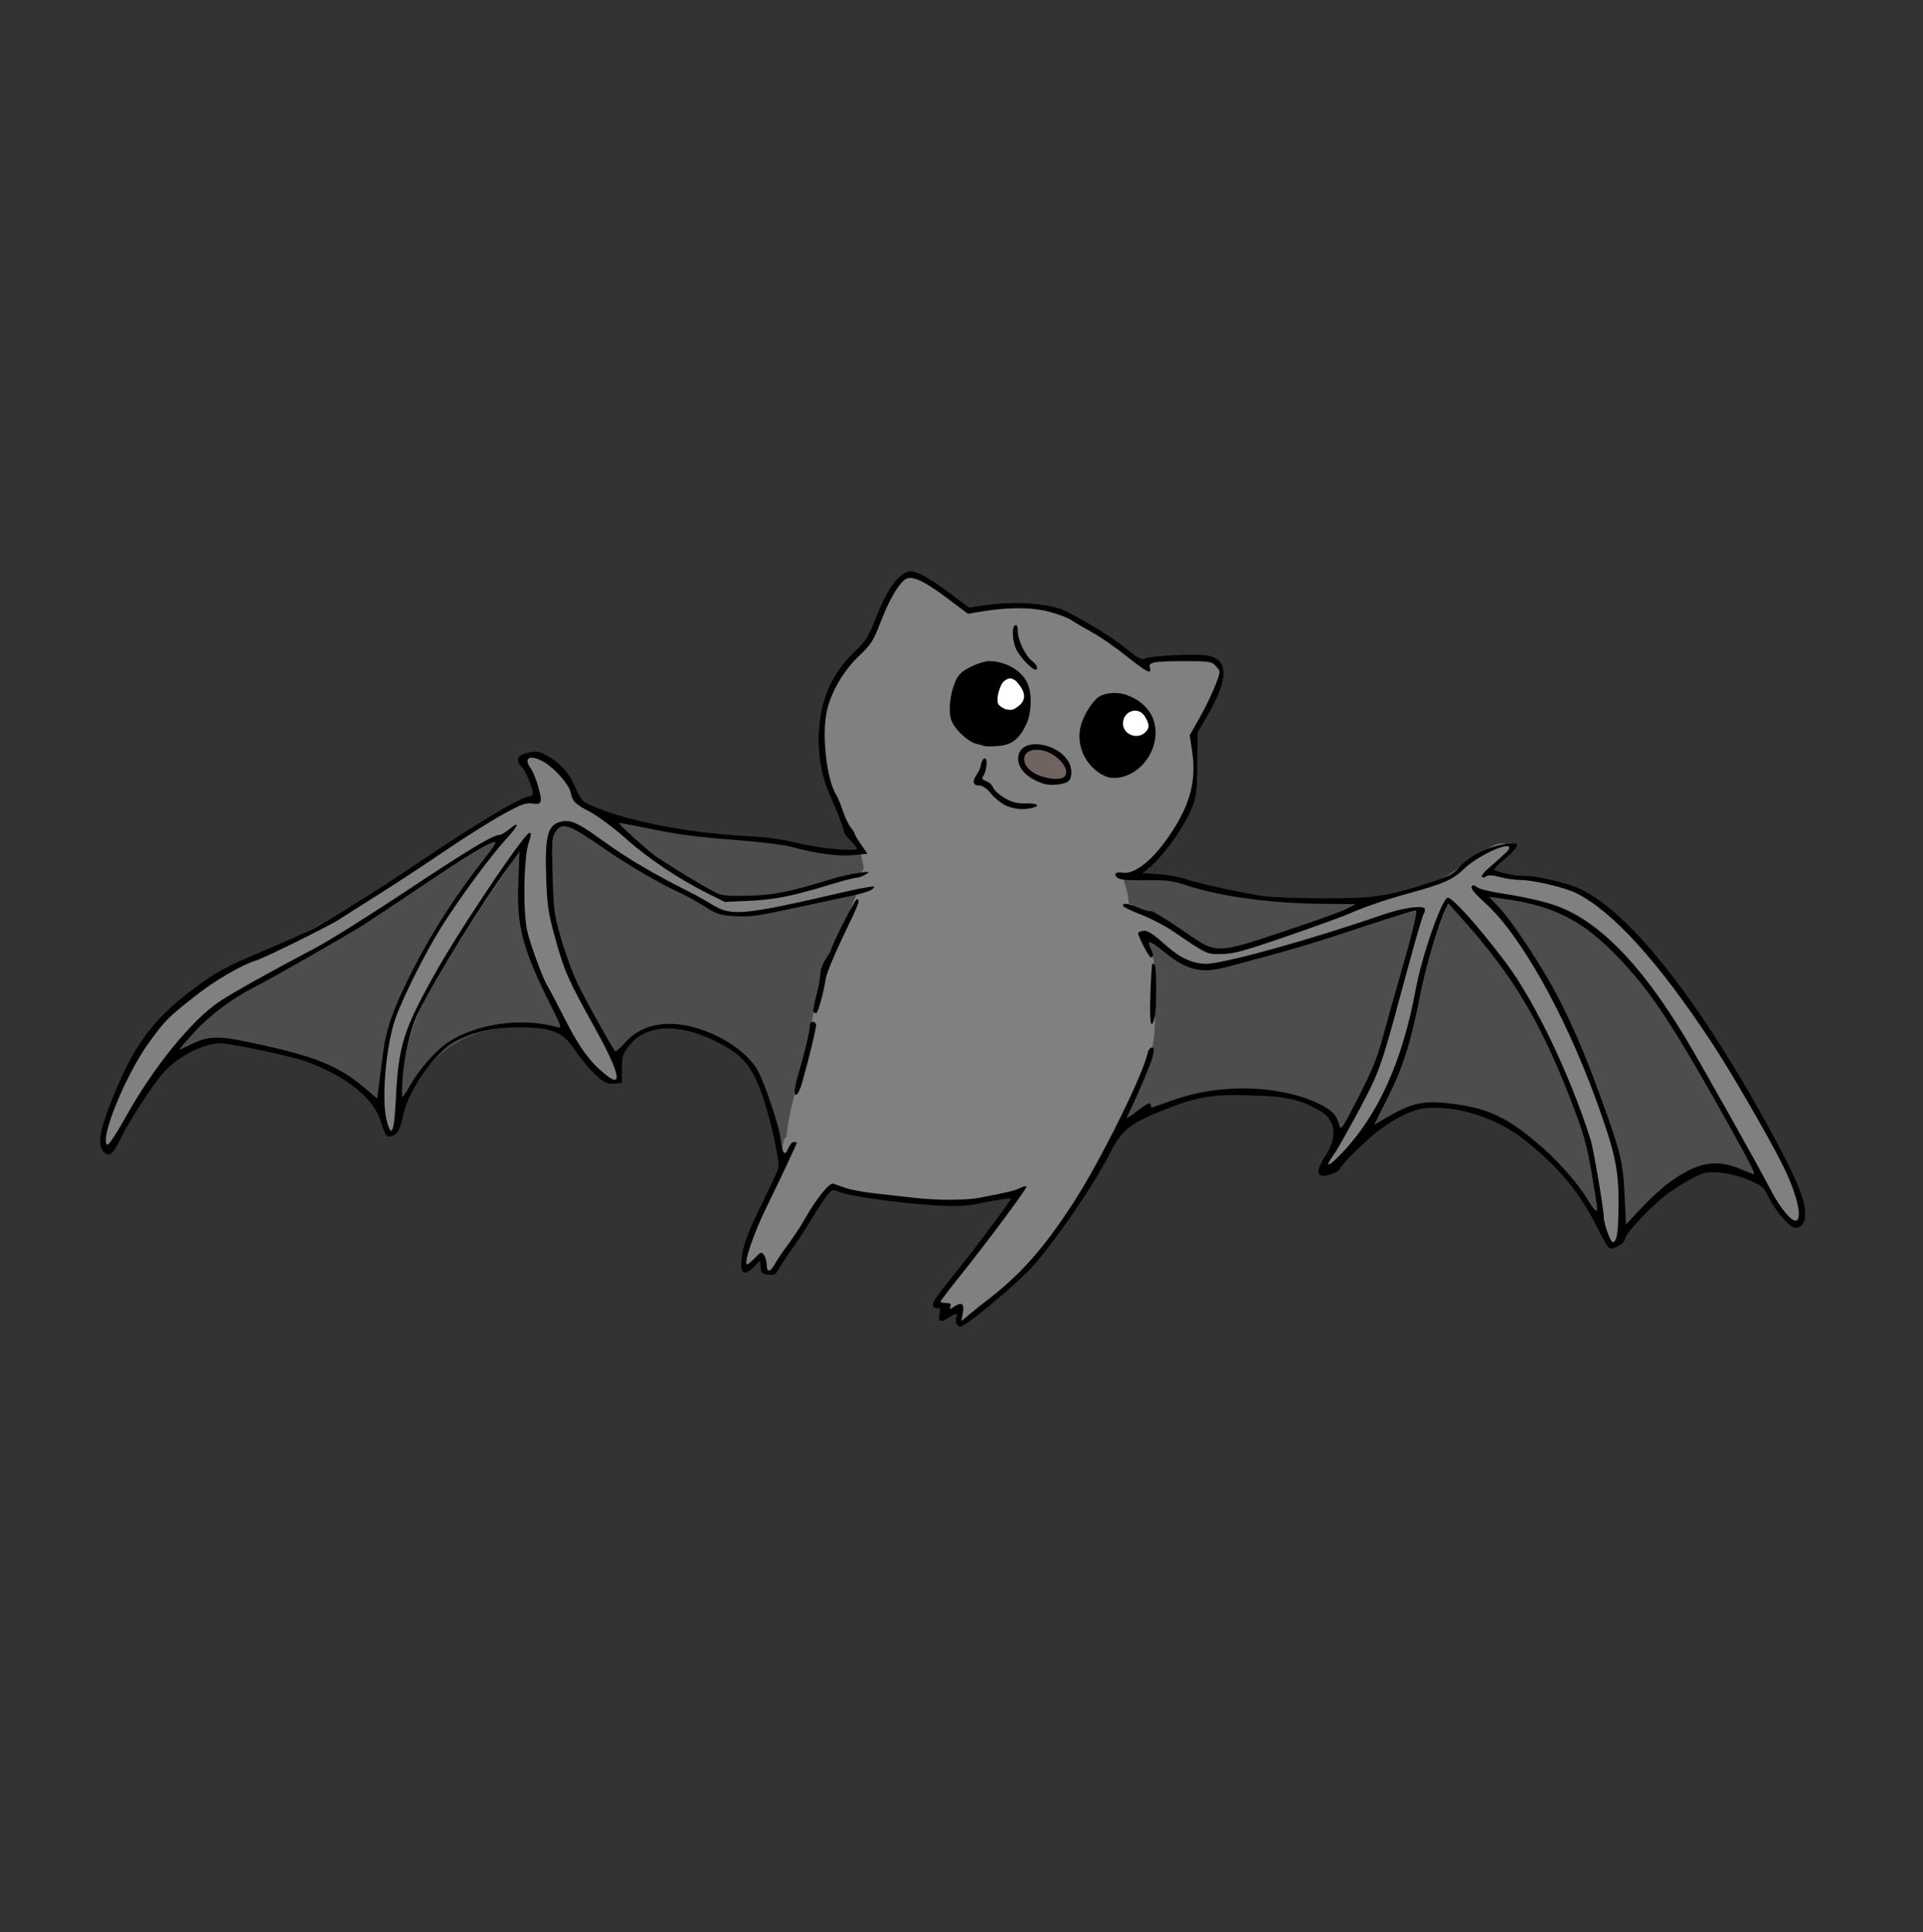 <?xml version="1.0" encoding="UTF-8" standalone="no"?>
<svg
   xmlns:dc="http://purl.org/dc/elements/1.1/"
   xmlns:cc="http://creativecommons.org/ns#"
   xmlns:rdf="http://www.w3.org/1999/02/22-rdf-syntax-ns#"
   xmlns:svg="http://www.w3.org/2000/svg"
   xmlns="http://www.w3.org/2000/svg"
   xmlns:sodipodi="http://sodipodi.sourceforge.net/DTD/sodipodi-0.dtd"
   xmlns:inkscape="http://www.inkscape.org/namespaces/inkscape"
   version="1.1"
   id="svg833"
   width="896"
   height="900"
   viewBox="0 0 896 900"
   sodipodi:docname="koumori_move_1.svg"
   inkscape:version="1.0.1 (3bc2e813f5, 2020-09-07)">
  <rect x="0" y="0" width="896" height="900" fill="#333333" stroke="none"/>
  <defs
     id="defs837" />
  <sodipodi:namedview
     pagecolor="#ffffff"
     bordercolor="#666666"
     borderopacity="1"
     objecttolerance="10"
     gridtolerance="10"
     guidetolerance="10"
     inkscape:pageopacity="0"
     inkscape:pageshadow="2"
     inkscape:window-width="1366"
     inkscape:window-height="705"
     id="namedview835"
     showgrid="false"
     showguides="false"
     inkscape:zoom="2.45"
     inkscape:cx="512.38372"
     inkscape:cy="320.75344"
     inkscape:window-x="-8"
     inkscape:window-y="-8"
     inkscape:window-maximized="1"
     inkscape:current-layer="layer1"
     inkscape:document-rotation="0" />
  <g
     inkscape:groupmode="layer"
     id="layer14"
     inkscape:label="Image 1"
     style="display:inline;mix-blend-mode:normal">
    <path
       style="fill:#4d4d4d;fill-opacity:1;stroke:#ababab;stroke-width:0.983;stroke-opacity:0;paint-order:stroke fill markers"
       id="path2267"
       d="m 399.406,395.872 c -0.021,0.924 0.177,1.83 0.284,2.744 0.098,0.894 0.122,1.794 0.134,2.693 0.007,0.82 0.005,1.64 0.004,2.459 0.012,0.799 0.035,1.579 -0.125,2.362 -0.067,0.533 -0.112,0.544 -0.576,0.559 0,0 3.093,1.907 3.093,1.907 v 0 c 0.624,-0.685 1.03,-1.424 1.108,-2.367 0.132,-0.925 0.117,-1.855 0.111,-2.788 6.8e-4,-0.837 0.003,-1.673 -0.011,-2.51 -0.022,-0.983 -0.064,-1.967 -0.179,-2.945 -0.098,-0.814 -0.267,-1.624 -0.207,-2.447 0,0 -3.636,0.332 -3.636,0.332 z" />
    <path
       style="fill:#4d4d4d;fill-opacity:1;stroke:#ababab;stroke-width:0.983;stroke-opacity:0;paint-order:stroke fill markers"
       id="path2269"
       d="m 396.549,417.096 c 0.057,0.777 -0.138,1.536 -0.239,2.304 -0.12,0.81 -0.554,1.443 -0.963,2.122 -0.327,0.468 -0.157,0.239 -0.51,0.689 0,0 3.395,1.248 3.395,1.248 v 0 c 0.409,-0.608 0.213,-0.302 0.587,-0.917 0.556,-0.973 0.964,-2.004 1.113,-3.122 0.125,-0.881 0.284,-1.761 0.253,-2.655 0,0 -3.636,0.332 -3.636,0.332 z" />
    <path
       style="fill:#4d4d4d;fill-opacity:1;stroke:#ababab;stroke-width:0.983;stroke-opacity:0;paint-order:stroke fill markers"
       id="path2271"
       d="m 377.368,461.226 c -0.127,0.867 -0.269,1.725 -0.439,2.585 -0.416,1.282 -0.555,2.612 -0.668,3.947 -0.086,1.103 -0.105,2.208 -0.112,3.314 -0.013,1.107 -0.193,2.207 -0.293,3.309 -0.075,0.953 -0.025,1.904 -0.234,2.838 -0.101,0.941 -0.285,1.86 -0.447,2.792 -0.169,1.052 -0.207,2.119 -0.235,3.183 0.056,1.021 -0.062,2.018 -0.201,3.025 -0.127,1.04 -0.133,2.078 -0.362,3.103 -0.199,0.828 -0.356,1.664 -0.487,2.505 0,0 3.608,0.077 3.608,0.077 v 0 c 0.132,-0.804 0.292,-1.602 0.474,-2.396 0.205,-1.087 0.247,-2.183 0.382,-3.279 0.14,-1.095 0.214,-2.189 0.196,-3.294 0.027,-0.936 0.067,-1.874 0.24,-2.797 0.171,-0.924 0.306,-1.852 0.458,-2.779 0.159,-1.02 0.127,-2.049 0.218,-3.076 0.106,-1.175 0.287,-2.347 0.291,-3.528 0.004,-1.034 0.015,-2.069 0.097,-3.1 0.114,-1.244 0.338,-2.459 0.683,-3.661 0.211,-1.023 0.36,-2.06 0.462,-3.099 0,0 -3.631,0.332 -3.631,0.332 z" />
    <path
       style="fill:#4d4d4d;fill-opacity:1;stroke:#ababab;stroke-width:0.983;stroke-opacity:0;paint-order:stroke fill markers"
       id="path2273"
       d="m 367.928,504.942 c -0.35,0.712 -0.518,1.516 -0.897,2.212 -0.552,1.343 -1.014,2.722 -1.494,4.094 -0.502,1.555 -0.882,3.145 -1.191,4.748 -0.273,1.283 -0.306,2.639 -0.718,3.89 -0.68,1.173 0.492,-0.941 2.651,-1.029 0.45,-0.018 0.428,0.834 0.799,1.089 0.132,0.091 0.062,-0.315 0.1,-0.471 0.056,-0.233 0.121,-0.463 0.181,-0.695 0.069,-0.288 0.139,-0.576 0.208,-0.864 0.43,-1.675 1.008,-3.299 1.563,-4.934 0.388,-1.132 1.107,-2.099 1.72,-3.114 0.084,-0.124 0.155,-0.256 0.25,-0.371 0.519,-0.628 -0.081,0.303 0.492,-0.547 0.028,-0.042 0.321,-0.589 0.406,-0.615 0.044,-0.014 0.011,0.092 0.017,0.138 -2.521,0.865 -1.807,1.39 -3.144,-0.009 -0.035,-0.036 -0.031,-0.165 -0.069,-0.133 -0.048,0.04 0.011,0.126 0.004,0.188 -0.011,0.089 -0.141,0.463 -0.152,0.494 -0.378,1.167 -0.676,2.352 -0.88,3.562 -0.134,1.042 -0.242,2.095 -0.487,3.118 -0.316,1.238 -0.554,2.498 -0.913,3.726 -0.347,1.257 -0.752,2.492 -1.007,3.773 -0.085,1.022 -0.344,2.001 -0.592,2.99 -0.199,1.067 -0.447,2.124 -0.613,3.198 -0.088,1.356 -0.419,2.67 -0.719,3.989 -0.229,0.988 -0.308,1.998 -0.344,3.008 -0.02,0.832 -0.014,1.665 -0.012,2.497 3.6e-4,0.136 7.3e-4,0.271 10e-4,0.407 0,0 3.612,-0.337 3.612,-0.337 v 0 c -3.4e-4,-0.135 -6.7e-4,-0.271 -10e-4,-0.406 -0.002,-0.796 -0.007,-1.592 0.019,-2.387 0.04,-0.857 0.125,-1.711 0.322,-2.548 0.299,-1.364 0.567,-2.733 0.729,-4.121 0.188,-0.997 0.381,-1.993 0.603,-2.983 0.271,-1.024 0.454,-2.061 0.599,-3.111 0.265,-1.216 0.662,-2.397 0.972,-3.601 0.348,-1.289 0.643,-2.592 0.947,-3.891 0.2,-1.062 0.361,-2.131 0.489,-3.204 0.213,-1.163 0.566,-2.284 0.882,-3.422 0.143,-0.772 0.374,-3.198 -0.977,-3.303 -0.866,-0.068 -1.659,0.516 -2.488,0.774 -0.442,0.711 -0.976,1.349 -1.406,2.069 -0.712,1.162 -1.395,2.352 -1.8,3.662 -0.586,1.7 -1.142,3.409 -1.586,5.153 -0.094,0.369 -0.632,2.158 -0.558,2.463 0.152,0.627 0.112,1.681 0.748,1.785 2.571,0.419 2.685,-0.452 3.033,-1.667 0.286,-1.336 0.463,-2.692 0.687,-4.04 0.303,-1.484 0.701,-2.949 1.16,-4.392 0.459,-1.311 0.931,-2.616 1.503,-3.882 0.338,-0.88 0.709,-1.748 0.987,-2.649 0,0 -3.638,-0.302 -3.638,-0.302 z" />
    <path
       style="fill:#4d4d4d;fill-opacity:1;stroke:#ababab;stroke-width:0.401;stroke-opacity:0;paint-order:stroke fill markers"
       d="m 262.626,382.792 c -4.69,0.307 -7.531,5.576 -7.125,9.899 -0.055,10.799 -0.251,21.657 0.851,32.41 2.199,11.049 5.615,21.895 10.11,32.222 5.694,11.254 11.429,22.545 18.176,33.208 1.937,2.46 4.895,0.238 6.369,-1.543 4.398,-4.84 10.069,-9.115 16.846,-9.475 12.142,-1.469 24.25,3.311 33.955,10.337 5.606,4.011 10.004,9.623 12.186,16.192 3.164,8.04 5.529,16.175 7.895,24.302 1.175,2.583 4.729,0.868 4.547,-1.625 0.341,-2.717 2.559,-6.805 -0.645,-8.621 0.681,-4.37 1.849,-8.689 3.563,-12.77 3.627,0.761 3.87,-3.538 4.579,-5.99 3.002,-9.529 3.213,-19.577 4.3,-29.428 0.338,-2.861 0.248,-6.076 1.11,-8.703 2.558,-0.036 4.392,-2.125 4.368,-4.621 0.466,-4.6 1.431,-9.231 4.237,-13.022 3.186,-6.749 6.322,-13.44 9.636,-20.123 0.636,-1.232 0.832,-2.782 0.187,-3.991 0.966,-2.08 1.917,-6.102 -1.46,-6.185 -14.925,2.795 -29.68,6.734 -44.696,9.06 -5.741,0.255 -11.818,0.891 -17.272,-1.301 -6.909,-3.589 -13.548,-7.707 -20.59,-11.061 -14.818,-7.28 -28.277,-16.892 -42.193,-25.688 -2.764,-1.539 -5.656,-3.464 -8.933,-3.483 z"
       id="path2275" />
    <path
       style="fill:#4d4d4d;fill-opacity:1;stroke:#ababab;stroke-width:1.134;stroke-opacity:0;paint-order:stroke fill markers"
       d="m 290.798,382.457 c -5.876,2.517 1.201,7.783 3.89,9.86 13.248,9.747 26.554,20.391 42.102,26.14 21.451,3.206 42.21,-5.247 62.693,-10.223 3.57,-3.209 2.412,-12.919 -4.259,-11.727 -18.736,-1.117 -36.996,-6.275 -55.777,-7.391 -16.346,-1.332 -32.396,-4.421 -48.647,-6.658 z"
       id="path2277" />
    <path
       style="fill:#4d4d4d;fill-opacity:1;stroke:#ababab;stroke-width:1.134;stroke-opacity:0;paint-order:stroke fill markers"
       d="m 239.418,397.298 c -18.42,25.491 -35.532,52.202 -48.952,80.677 -2.623,10.308 -5.814,21.227 -4.71,31.874 4.419,4.493 7.092,-4.27 9.267,-6.983 8.494,-13.63 23.23,-22.386 39.114,-24.034 8.948,-1.858 18.002,0.396 26.83,0.803 3.542,-4.285 -2.685,-9.678 -3.694,-14.247 -7.803,-15.315 -14.891,-31.799 -13.647,-49.307 -0.549,-6.33 1.07,-13.123 -0.806,-19.164 -1.347,-0.702 -2.264,-0.605 -3.403,0.381 z"
       id="path2279" />
    <path
       style="fill:#4d4d4d;fill-opacity:1;stroke:#ababab;stroke-width:1.134;stroke-opacity:0;paint-order:stroke fill markers"
       d="m 228.049,391.562 c -15.584,7.208 -29.229,18.297 -43.944,27.165 -26.01,17.336 -53.859,31.666 -80.292,48.272 -6.439,5.652 -14.681,10.506 -18.744,18.19 1.46,5.664 8.512,0.735 12.286,0.289 13.022,-0.645 25.938,3.781 38.442,6.652 13.849,3.584 26.91,10.025 37.464,19.745 5.517,2.88 5.326,-5.442 5.398,-8.743 1.675,-17.663 6.568,-35.22 15.563,-50.759 10.116,-20.286 23.689,-38.334 36.39,-57.038 1.103,-1.757 -0.572,-4.095 -2.564,-3.772 z"
       id="path2281" />
    <path
       style="fill:#4d4d4d;fill-opacity:1;stroke:#ababab;stroke-width:0.1;stroke-opacity:0;paint-order:stroke fill markers"
       d="m 84.623,484.37 c -1.139,0.647 -1.803,1.847 -2.631,2.825 -1.043,1.234 -0.435,3.371 1.146,3.796 1.376,0.424 2.644,-0.533 3.868,-1.016 1.09,-0.403 2.114,-1.392 1.932,-2.642 -0.013,-0.948 -0.804,-1.55 -1.454,-2.11 -0.65,-0.898 -1.823,-1.266 -2.86,-0.854 z"
       id="path2283" />
    <path
       style="fill:#4d4d4d;fill-opacity:1;stroke:#ababab;stroke-width:0.983;stroke-opacity:0;paint-order:stroke fill markers"
       id="path2289"
       d="m 521.759,408.289 c 0.142,0.921 0.373,1.822 0.574,2.731 0.183,0.774 0.166,1.573 0.273,2.357 0.091,0.686 0.291,1.35 0.467,2.018 0.165,0.801 0.458,1.561 0.724,2.331 0.213,0.428 0.39,0.85 0.454,1.324 0.086,0.594 0.215,1.176 0.27,1.775 0.147,0.669 0.222,1.352 0.363,2.022 0.181,0.249 0.361,0.498 0.542,0.747 0,0 1.888,-1.733 1.888,-1.733 v 0 c 0.02,0.126 0.039,0.252 0.059,0.377 -0.131,-0.599 -0.185,-1.217 -0.329,-1.815 -0.061,-0.635 -0.185,-1.254 -0.275,-1.884 -0.097,-0.577 -0.254,-1.136 -0.55,-1.647 -0.256,-0.717 -0.542,-1.422 -0.683,-2.175 -0.148,-0.604 -0.329,-1.199 -0.416,-1.814 -0.111,-0.834 -0.107,-1.686 -0.32,-2.506 -0.21,-0.923 -0.452,-1.838 -0.549,-2.783 0,0 -2.491,0.676 -2.491,0.676 z" />
    <path
       style="fill:#4d4d4d;fill-opacity:1;stroke:#ababab;stroke-width:0.983;stroke-opacity:0;paint-order:stroke fill markers"
       id="path2291"
       d="m 534.599,444.044 c 0.459,1.013 0.863,2.052 1.259,3.091 0.356,0.899 0.487,1.856 0.635,2.804 0.092,0.976 0.299,1.933 0.495,2.892 0.029,0.161 0.058,0.322 0.087,0.484 0,0 2.479,-0.554 2.479,-0.554 v 0 c -0.032,-0.172 -0.064,-0.343 -0.096,-0.515 -0.187,-0.934 -0.371,-1.868 -0.48,-2.815 -0.169,-1.072 -0.322,-2.149 -0.74,-3.161 -0.414,-1.099 -0.876,-2.178 -1.292,-3.276 0,0 -2.347,1.049 -2.347,1.049 z" />
    <path
       style="fill:#4d4d4d;fill-opacity:1;stroke:#ababab;stroke-width:0.983;stroke-opacity:0;paint-order:stroke fill markers"
       id="path2293"
       d="m 536.404,473.584 c 0.022,0.884 0.02,1.768 0.025,2.652 -0.002,1.037 -0.008,2.074 -0.003,3.11 0.003,0.997 -10e-4,1.994 -0.006,2.991 0.002,0.823 -4.9e-4,1.647 -0.004,2.47 -0.1,0.621 -0.178,1.238 -0.322,1.85 -0.096,0.636 -0.434,1.17 -0.747,1.718 -0.321,0.532 -0.436,1.126 -0.54,1.729 0,0 2.549,0.113 2.549,0.113 v 0 c 0.091,-0.412 0.222,-0.799 0.45,-1.159 0.386,-0.704 0.707,-1.438 0.841,-2.236 0.157,-0.74 0.261,-1.494 0.315,-2.248 -0.003,-0.823 -0.006,-1.646 -0.004,-2.47 -0.005,-0.997 -0.008,-1.993 -0.006,-2.99 0.005,-1.037 -0.001,-2.073 -0.003,-3.11 0.005,-0.886 0.003,-1.771 0.025,-2.657 0,0 -2.571,0.235 -2.571,0.235 z" />
    <path
       style="fill:#4d4d4d;fill-opacity:1;stroke:#ababab;stroke-width:0.567;stroke-opacity:0;paint-order:stroke fill markers"
       d="m 658.223,422.411 c -22.738,6.472 -44.94,14.753 -67.817,20.788 -9.67,2.317 -19.168,6.114 -29.17,6.622 -8.344,-0.091 -14.658,-6.036 -21.07,-10.556 -1.773,-1.558 -5.641,-3.415 -6.515,0.058 0.221,4.923 4.943,9.468 2.947,14.48 -0.762,11.083 1.039,22.196 -0.287,33.216 -2.989,11.232 -8.275,21.65 -12.831,32.267 -0.635,3.113 3.511,3.711 5.126,1.646 2.238,-1.243 4.39,-3.73 6.576,-4.218 3.841,1.731 7.933,-1.443 11.713,-2.136 19.513,-6.758 41.347,-7.53 61.216,-0.825 5.58,2.108 12.462,4.87 14.157,11.334 1.252,3.026 5.138,1.627 5.998,-0.929 7.909,-14.227 15.197,-28.956 19.24,-44.805 4.721,-17.267 10.178,-34.371 13.965,-51.873 0.589,-2.294 -0.32,-5.41 -3.247,-5.069 z"
       id="path2295" />
    <path
       style="fill:#4d4d4d;fill-opacity:1;stroke:#ababab;stroke-width:0.567;stroke-opacity:0;paint-order:stroke fill markers"
       d="m 535.439,408.043 c -3.965,0.393 -8.21,-0.554 -11.973,0.831 -1.629,3.498 1.081,7.424 1.315,11.109 0.901,5.041 7.232,4.88 10.932,6.673 9.606,4.343 17.54,11.853 27.191,16.159 10.418,2.884 20.733,-2.524 30.586,-5.233 12.816,-4.525 26.029,-8.229 38.276,-14.183 3.741,-3.352 -2.047,-5.419 -5.021,-4.433 -25.937,0.174 -52.171,-1.7 -77.016,-9.586 -4.662,-1.219 -9.493,-1.428 -14.289,-1.337 z"
       id="path2297" />
    <path
       style="fill:#4d4d4d;fill-opacity:1;stroke:#ababab;stroke-width:0.567;stroke-opacity:0;paint-order:stroke fill markers"
       d="m 673.529,419.295 c -4.999,7.977 -6.814,17.54 -9.609,26.451 -5.455,19.755 -7.741,40.487 -16.745,59.155 -2.499,6.053 -6.198,11.738 -8.091,17.964 0.659,3.845 4.89,1.561 6.879,0.158 6.821,-4.028 14.278,-7.964 22.472,-7.3 14.57,0.166 29.346,4.32 40.84,13.733 12.44,9.343 22.731,21.098 31.326,34.138 1.109,2.798 5.591,2.334 5.463,-0.893 -1.784,-16.21 -4.934,-32.44 -11.007,-47.646 -10.146,-27.306 -23.283,-53.807 -41.979,-76.329 -5.459,-6.604 -10.972,-13.307 -16.974,-19.353 -0.819,-0.765 -1.65,-0.321 -2.574,-0.079 z"
       id="path2299" />
    <path
       style="fill:#4d4d4d;fill-opacity:1;stroke:#ababab;stroke-width:0.567;stroke-opacity:0;paint-order:stroke fill markers"
       d="m 693.091,416.304 c -2.685,3.502 2.791,5.96 4.483,8.655 17.997,21.955 31.271,47.576 41.448,74.074 5.303,14.364 11.202,28.46 14.34,43.517 1.793,9.367 1.075,19.087 2.659,28.368 3.031,3.168 5.665,-2.479 7.865,-4.254 8.56,-8.963 17.963,-18.363 30.184,-21.9 7.762,-2.065 15.243,1.529 22.438,3.878 3.433,0.106 2.971,-3.875 1.457,-5.78 -12.241,-23.206 -25.057,-46.155 -39.172,-68.28 -12.583,-18.682 -26.799,-37.579 -46.879,-48.695 -11.715,-5.798 -24.774,-9.191 -37.774,-9.862 l -0.558,0.148 z"
       id="path2301" />
    <path
       style="fill:#4d4d4d;fill-opacity:1;stroke:#ababab;stroke-width:0.05;stroke-opacity:0;paint-order:stroke fill markers"
       d="m 289.305,381.16 c -1.014,-0.014 -1.869,0.683 -2.379,1.509 -0.648,0.887 -0.497,2.193 0.264,2.966 1.493,1.613 3.105,3.113 4.718,4.605 3.668,3.341 7.389,6.63 11.282,9.709 2.01,1.553 4.195,2.862 6.318,4.252 6.092,3.88 12.238,7.68 18.527,11.232 0.748,0.501 1.754,0.681 2.57,0.236 0.874,-0.422 1.34,-1.415 1.275,-2.362 0.057,-7.717 0.025,-15.435 0.034,-23.152 0.004,-1.077 -0.812,-2.081 -1.876,-2.272 -2.992,-0.337 -5.992,-0.637 -8.977,-1.038 -6.804,-0.877 -13.572,-2.183 -20.299,-3.571 -3.751,-0.755 -7.497,-1.56 -11.284,-2.106 -0.058,-10e-4 -0.115,-0.006 -0.173,-0.006 z"
       id="path2303" />
    <path
       style="fill:#4d4d4d;fill-opacity:1;stroke:#ababab;stroke-width:0.05;stroke-opacity:0;paint-order:stroke fill markers"
       d="m 230.501,389.868 c -0.909,0.013 -1.892,0.359 -2.344,1.201 -0.583,0.922 -0.342,2.196 0.445,2.925 0.475,0.906 1.555,1.458 2.563,1.222 0.985,-0.18 1.663,-1.058 1.896,-1.989 0.379,-1.149 -0.123,-2.543 -1.235,-3.076 -0.406,-0.211 -0.869,-0.298 -1.325,-0.283 z"
       id="path2305" />
  </g>
  <g
     inkscape:groupmode="layer"
     id="layer1"
     inkscape:label="おめめ">
    <path
       style="fill:#ffffff"
       id="path241"
       d="m 459.993,319.501 c 1.72,3.933 3.124,7.992 4.696,11.983 0.8,2.032 1.427,3.854 2.7,5.618 0.315,0.436 0.753,0.768 1.129,1.152 2.087,-1.25 4.509,-2.064 6.262,-3.751 0.762,-0.734 0.581,-2.035 0.818,-3.066 0.759,-3.297 0.855,-4.471 1.377,-7.858 0.595,-3.868 0.198,-2.38 0.973,-4.819 -1.756,1.036 -3.657,1.859 -5.269,3.107 -0.26,0.201 0.027,0.661 -0.019,0.987 -0.024,0.169 -0.332,0.567 -0.187,0.477 1.771,-1.104 3.729,-2.036 5.146,-3.569 0.394,-0.426 -0.18,-1.147 -0.256,-1.722 -0.071,-0.539 -0.122,-1.081 -0.183,-1.621 -1.546,-2.446 -1.344,-2.47 -5.651,4.771 -0.68,1.143 -0.075,2.659 -0.141,3.988 -0.13,2.658 -0.184,4.547 -0.675,7.068 -0.079,0.404 -0.242,0.786 -0.363,1.179 1.674,-1.441 3.844,-2.455 5.023,-4.323 0.576,-0.913 -0.196,-2.15 -0.257,-3.227 -0.081,-1.434 -0.139,-2.87 -0.17,-4.306 -0.03,-1.393 -0.012,-2.786 -0.012,-4.179 -10e-5,-0.718 0.71,-2.32 0.011,-2.154 -2.147,0.508 -3.753,2.322 -5.629,3.484 -0.162,1.178 -0.581,4.374 -0.82,5.437 -0.137,0.611 -0.297,1.229 -0.582,1.786 -0.102,0.2 -0.715,0.547 -0.539,0.406 5.665,-4.535 5.276,-1.861 4.732,-6.452 -0.221,-3.739 -0.167,-2.163 -0.233,-5.798 -0.01,-0.569 0.525,-1.848 -0.026,-1.706 -2.108,0.541 -4.048,1.764 -5.703,3.177 -0.542,0.463 -0.316,1.39 -0.463,2.088 -0.21,0.996 -0.406,1.996 -0.609,2.993 -0.014,0.069 -1.134,5.768 -1.258,6.06 -0.113,0.266 -0.978,0.606 -0.765,0.41 1.612,-1.479 3.826,-2.417 4.978,-4.277 0.572,-0.924 -0.251,-2.159 -0.322,-3.243 -0.084,-1.278 -0.096,-2.56 -0.143,-3.839 0.003,-2.156 -0.042,-3.869 0.113,-5.973 0.173,-2.353 2.952,-6.506 -5.242,3.194 -0.519,0.615 -0.033,1.609 -0.064,2.413 -0.036,0.947 -0.093,1.893 -0.139,2.839 -0.066,0.846 -0.129,1.691 -0.198,2.537 -0.043,0.526 -0.162,1.05 -0.138,1.577 0.101,2.2 5.43,-2.76 5.914,-3.153 0.355,-0.288 0.272,-0.872 0.418,-1.305 0.144,-0.429 0.301,-0.853 0.451,-1.28 -1.603,1.172 -3.636,1.913 -4.808,3.515 -0.49,0.67 0.34,1.627 0.445,2.45 0.154,1.203 0.243,2.414 0.333,3.624 0.092,1.244 0.132,2.491 0.211,3.736 0.054,0.843 -0.075,1.724 0.188,2.527 0.082,0.251 0.49,0.196 0.735,0.294 1.875,-1.95 4.125,-3.599 5.626,-5.849 0.704,-1.055 0.484,-2.49 0.763,-3.727 0.24,-1.06 0.489,-2.119 0.795,-3.161 0.172,-0.588 0.332,-1.192 0.637,-1.723 0.08,-0.139 0.585,-0.252 0.449,-0.167 -1.761,1.108 -3.557,2.16 -5.336,3.241 0,0 5.265,-2.765 5.265,-2.765 v 0 c -1.836,0.613 -3.704,1.14 -5.509,1.838 -0.093,0.036 0.004,0.2 -0.012,0.299 -0.086,0.531 -0.185,1.059 -0.291,1.586 -0.207,1.032 -0.407,2.066 -0.649,3.091 -0.3,1.27 -1.792,2.773 -0.975,3.79 0.817,1.016 2.606,-0.093 3.909,-0.14 -0.878,1.371 -0.663,1.454 -0.983,-1.516 -0.194,-1.799 -0.243,-5.714 -0.315,-7.514 -0.038,-0.937 0.772,-2.651 -0.152,-2.81 -1.925,-0.33 -3.711,1.22 -5.566,1.83 -0.149,0.422 -0.285,0.85 -0.448,1.267 -0.169,0.434 -1.008,1.361 -0.548,1.286 1.712,-0.279 3.206,-1.327 4.812,-1.981 0.08,-0.033 -0.212,0.201 -0.232,0.117 -0.109,-0.469 -0.082,-0.96 -0.076,-1.442 0.01,-0.834 0.081,-1.666 0.122,-2.498 0.076,-0.959 0.133,-1.92 0.229,-2.877 0.085,-0.841 1.131,-2.302 0.313,-2.517 -1.686,-0.443 -3.449,0.636 -5.074,1.266 -0.203,0.079 0.198,0.398 0.224,0.614 0.131,1.11 0.196,5.085 0.214,5.817 0.012,1.303 0.027,2.607 0.036,3.91 0.007,1.157 -1.021,2.947 0.011,3.47 5.897,2.986 5.615,-1.117 6.179,-3.922 0.218,-1.082 0.463,-2.158 0.695,-3.237 0.278,-1.019 0.506,-2.054 0.834,-3.058 0.232,-0.71 1.588,-2.03 0.842,-2.076 -1.707,-0.105 -3.421,0.81 -4.792,1.833 -0.418,0.312 0.224,1.022 0.269,1.542 0.07,0.804 0.17,5.15 0.188,5.849 0.138,4.271 -0.76,3.316 5.635,1.567 0.169,-0.046 0.127,-0.328 0.163,-0.499 0.119,-0.562 0.196,-1.131 0.302,-1.696 0.183,-0.98 0.333,-1.966 0.564,-2.936 0.206,-0.865 0.498,-1.706 0.748,-2.56 -1.56,0.513 -3.399,0.511 -4.681,1.539 -0.497,0.399 0.388,1.226 0.44,1.862 0.114,1.381 0.057,2.772 0.057,4.158 -2e-5,1.477 -0.03,2.953 -0.057,4.429 -0.021,1.144 -1.111,2.926 -0.085,3.433 1.598,0.789 3.517,-0.579 5.276,-0.868 -0.029,-2.666 0.092,-5.299 0.36,-7.957 0.139,-1.386 1.578,-3.224 0.533,-4.144 -1.751,-1.541 -6.159,1.551 -4.374,0.326 0.072,0.528 0.171,1.052 0.216,1.583 0.053,0.622 -0.546,1.865 0.078,1.872 1.919,0.021 3.695,-1.068 5.465,-1.811 0.152,-0.064 0.01,-0.33 0.025,-0.494 0.035,-0.369 0.488,-1.183 0.125,-1.106 -1.87,0.396 -3.53,1.466 -5.295,2.2 0.128,2.086 0.142,1.234 -0.333,4.497 -0.337,2.322 -0.887,5.619 -1.623,7.875 -0.335,1.028 -2.208,2.437 -1.275,2.984 1.192,0.699 2.588,-0.97 3.882,-1.456 -0.418,-0.299 -0.898,-0.526 -1.253,-0.898 -1.536,-1.612 -2.159,-3.208 -3.044,-5.288 -1.687,-3.966 -3.064,-8.07 -4.253,-12.21 0,0 -4.841,2.674 -4.841,2.674 z" />
    <path
       style="fill:#ffffff"
       id="path243"
       d="m 470.679,322.631 c -0.485,4.253 -1.576,8.413 -2.659,12.546 -0.889,3.393 -0.392,2.153 -1.591,4.53 1.564,-1.079 3.482,-1.77 4.691,-3.236 0.424,-0.514 -0.314,-1.298 -0.408,-1.958 -0.155,-1.094 -0.265,-2.195 -0.339,-3.298 -0.235,-3.49 -0.144,-6.988 -0.048,-10.48 0.111,-0.34 0.656,-1.174 0.332,-1.021 -1.848,0.873 -3.784,1.797 -5.164,3.304 -0.445,0.486 0.257,1.294 0.355,1.946 0.42,2.791 0.656,5.605 1.051,8.4 0.989,2.84 0.621,2.867 6.094,-2.274 0.566,-0.532 0.167,-1.545 0.249,-2.318 0.308,-2.901 0.647,-5.783 1.096,-8.666 0,0 -4.93,2.432 -4.93,2.432 v 0 c -0.3,2.875 -0.52,5.822 -1.152,8.649 -0.172,0.769 -1.478,2.206 -0.691,2.262 1.724,0.123 3.338,-1.041 4.796,-1.969 0.258,-0.164 -0.367,-0.489 -0.551,-0.733 -0.168,-0.711 -0.393,-1.41 -0.505,-2.132 -0.253,-1.639 -0.412,-4.583 -0.483,-6.247 -0.031,-0.72 0.665,-2.156 -0.055,-2.16 -1.929,-0.01 -3.703,1.18 -5.382,2.131 -0.245,0.139 0.107,0.552 0.16,0.828 0.015,1.004 0.032,2.008 0.046,3.013 0.049,3.639 -0.011,7.298 0.199,10.932 0.047,0.819 -0.581,2.423 0.24,2.451 2.009,0.067 3.729,-1.505 5.593,-2.258 0.754,-2.606 1.302,-5.265 1.957,-7.897 1.728,-6.95 0.17,-0.565 1.86,-7.185 0.185,-0.726 0.353,-1.456 0.529,-2.184 0,0 -5.288,2.591 -5.288,2.591 z" />
    <path
       style="fill:#ffffff"
       id="path245"
       d="m 473.305,315.01 c 1.106,11.104 0.962,22.288 0.863,33.434 -0.019,0.623 -0.66,2.029 -0.058,1.868 2.076,-0.554 4.051,-1.759 5.522,-3.325 0.626,-0.666 0.115,-1.824 0.172,-2.736 0.104,-1.666 0.182,-3.334 0.311,-4.998 0.435,-5.619 0.669,-7.285 1.296,-12.897 0.556,-4.301 0.557,-5.421 1.47,-9.226 0.155,-0.646 0.265,-1.322 0.578,-1.908 0.086,-0.161 0.677,-0.256 0.525,-0.154 -5.463,3.654 -5.54,1.217 -4.92,4.458 0.325,2.309 0.148,1.111 0.536,3.594 0,0 4.985,-2.628 4.985,-2.628 v 0 c -0.31,-2.52 -0.181,-1.295 -0.396,-3.674 -0.369,-3.272 0.245,-1.869 -5.789,0.525 -0.107,0.042 -0.021,0.228 -0.033,0.342 -0.063,0.586 -0.14,1.171 -0.193,1.758 -0.101,1.126 -0.169,2.256 -0.27,3.382 -0.165,1.844 -0.351,3.686 -0.527,5.529 -0.649,5.871 -0.741,7.169 -1.599,13.046 -0.256,1.75 -0.514,3.5 -0.841,5.237 -0.179,0.952 -1.619,2.597 -0.678,2.826 6.525,1.585 5.069,-1.245 4.41,-3.335 -0.116,-1.387 -0.271,-2.771 -0.348,-4.161 -0.543,-9.86 -0.329,-19.77 0.213,-29.623 0,0 -5.228,2.664 -5.228,2.664 z" />
    <path
       style="fill:#ffffff"
       id="path247"
       d="m 459.125,310.908 c 1.573,6.834 2.899,13.721 4.344,20.583 0,0 4.357,-2.34 4.357,-2.34 v 0 c -1.564,-6.909 -3.029,-13.879 -3.491,-20.964 0,0 -5.211,2.721 -5.211,2.721 z" />
    <path
       style="fill:#ffffff"
       id="path249"
       d="m 519.189,333.739 c 1.62,3.651 2.837,7.461 4.153,11.228 0.909,2.602 0.426,1.553 1.469,3.476 3.01,0.833 2.145,0.846 6.616,-4.135 0.579,-0.646 0.353,-1.699 0.493,-2.555 0.169,-1.04 0.3,-2.085 0.432,-3.13 0.25,-1.982 0.459,-3.969 0.695,-5.953 0.166,-0.116 0.643,-0.49 0.499,-0.347 -1.671,1.661 -3.944,2.847 -5.086,4.908 -0.622,1.122 0.187,2.559 0.237,3.841 0.146,3.73 0.092,7.456 -0.055,11.184 -0.076,0.302 -0.488,1.081 -0.23,0.907 1.868,-1.262 3.926,-2.45 5.232,-4.287 0.569,-0.8 -0.075,-1.962 -0.09,-2.944 -0.058,-3.593 0.024,-7.181 0.138,-10.772 0.199,-3.346 0.741,-3.621 -5.4,0.792 -0.37,0.266 0.035,0.911 0.017,1.365 -0.021,0.523 -0.017,1.055 -0.135,1.566 -0.037,0.161 -0.212,0.255 -0.318,0.383 1.715,-1.238 3.43,-2.475 5.144,-3.713 -0.377,-2.052 -0.354,-4.145 -0.542,-6.215 -0.063,-0.7 -0.153,-1.834 -0.714,-1.401 -1.928,1.49 -3.596,3.29 -5.394,4.935 -0.133,0.941 -0.277,1.881 -0.399,2.823 -0.328,2.533 -0.462,4.175 -0.836,6.686 -0.12,0.803 -0.173,1.626 -0.417,2.401 -0.068,0.215 -0.657,0.616 -0.487,0.468 1.697,-1.474 3.379,-2.965 5.068,-4.447 -0.311,-2.961 -0.396,-5.944 -0.283,-8.919 0.018,-0.475 0.048,-0.95 0.103,-1.421 0.014,-0.12 0.213,-0.404 0.105,-0.348 -1.837,0.955 -3.59,2.061 -5.386,3.092 0,0 5.382,-2.736 5.382,-2.736 v 0 c -1.793,0.804 -3.622,1.534 -5.379,2.413 -0.074,0.037 0.112,0.133 0.127,0.214 0.079,0.426 0.117,0.859 0.15,1.292 0.227,3.001 0.201,6.014 0.173,9.02 1.801,-0.208 3.625,-0.27 5.403,-0.624 0.147,-0.029 -0.026,-0.299 -0.015,-0.449 0.056,-0.771 0.134,-1.54 0.217,-2.308 0.348,-3.223 0.762,-6.449 1.565,-9.595 -1.486,0.4 -2.934,0.978 -4.457,1.201 -0.195,0.029 -0.014,-0.671 0.155,-0.57 0.265,0.158 0.28,0.558 0.335,0.862 0.377,2.091 0.181,4.258 0.357,6.365 10.178,-2.882 5.221,0.436 5.476,-1.95 0.057,-0.53 0.103,-1.064 0.222,-1.584 0.086,-0.375 0.762,-1.18 0.39,-1.086 -5.83,1.485 -5.421,0.728 -4.96,3.892 0.013,3.601 -0.007,7.199 -0.194,10.797 -0.054,1.032 -1.165,2.687 -0.215,3.094 6.696,2.87 5.523,0.141 4.914,-1.657 -0.17,-3.689 -0.23,-7.376 -0.189,-11.069 0.015,-1.343 1.164,-3.22 0.092,-4.029 -7.959,-6.003 -5.845,-1.173 -5.196,0.394 -0.245,3.02 -0.481,6.065 -1.182,9.023 -0.204,0.862 -1.622,2.287 -0.774,2.544 1.002,0.303 6.162,-2.522 3.583,-1.132 -0.277,-0.352 -0.617,-0.664 -0.832,-1.057 -0.451,-0.823 -1.695,-4.175 -1.937,-4.849 -1.028,-2.861 -1.961,-5.76 -2.791,-8.684 0,0 -5.047,2.801 -5.047,2.801 z" />
    <path
       style="fill:#ffffff"
       id="path251"
       d="m 518.705,326.088 c 2.934,6.151 4.458,12.829 6.706,19.234 0.295,0.356 0.449,1.224 0.884,1.068 2.198,-0.791 4.346,-1.949 6.038,-3.56 0.687,-0.654 0.431,-1.849 0.62,-2.779 0.68,-3.346 1.169,-6.725 1.715,-10.094 0.16,-0.565 0.319,-1.131 0.479,-1.696 0.156,-0.002 0.591,-0.1 0.467,-0.005 -1.698,1.294 -3.868,2.036 -5.258,3.657 -0.478,0.558 0.175,1.459 0.244,2.19 0.243,2.575 0.24,3.017 0.374,5.573 0.563,0.992 -0.194,2.143 0.066,3.166 0.529,2.088 5.55,-3.612 5.619,-3.685 0.375,-0.403 0.094,-1.097 0.144,-1.645 0.059,-0.649 0.121,-1.298 0.181,-1.947 0.412,-1.117 -0.027,-2.432 0.368,-3.557 0.045,-0.128 0.512,-0.116 0.406,-0.031 -1.693,1.351 -3.896,2.157 -5.219,3.873 -0.503,0.652 0.249,1.629 0.344,2.448 0.112,0.967 0.184,1.938 0.275,2.907 0.085,0.964 0.169,1.928 0.254,2.891 0,0 4.79,-2.495 4.79,-2.495 v 0 c -0.087,-0.96 -0.174,-1.921 -0.261,-2.881 -0.062,-0.986 -0.136,-1.972 -0.186,-2.958 -0.044,-0.862 0.738,-2.369 -0.097,-2.588 -1.813,-0.477 -3.696,0.649 -5.512,1.112 -0.092,0.024 0.088,0.177 0.087,0.273 -0.01,0.658 -0.244,2.956 -0.296,3.509 -0.084,0.655 -0.151,1.313 -0.252,1.965 -0.087,0.565 -0.88,1.748 -0.311,1.688 1.759,-0.185 3.165,-1.612 4.845,-2.164 0.179,-0.059 0.108,0.732 0.021,0.565 -0.251,-0.48 -0.431,-2.942 -0.431,-2.944 -0.178,-2.784 -0.206,-2.778 -0.271,-5.627 -0.018,-0.78 0.742,-2.192 -0.024,-2.341 -6.111,-1.19 -5.367,0.268 -5.653,3.111 -0.426,3.354 -0.796,6.794 -1.797,10.039 -0.286,0.927 -2.014,2.412 -1.087,2.699 1.46,0.453 3.029,-0.802 4.253,-1.718 0.33,-0.247 -0.679,-0.467 -1.019,-0.701 -0.345,-0.752 -0.731,-1.487 -1.035,-2.257 -0.721,-1.827 -1.809,-5.328 -2.36,-7.116 -0.767,-2.488 -1.525,-4.978 -2.268,-7.473 -0.256,-0.859 -0.494,-1.722 -0.74,-2.584 0,0 -5.101,2.877 -5.101,2.877 z" />
    <path
       style="fill:#ffffff"
       id="path253"
       d="m 526.624,334.597 c 0.937,3.877 1.384,7.849 1.916,11.795 0,0 4.423,-2.324 4.423,-2.324 v 0 c -0.479,-4.045 -1.012,-8.089 -1.237,-12.159 0,0 -5.102,2.688 -5.102,2.688 z" />
    <path
       style="fill:#ffffff"
       id="path255"
       d="m 530.377,329.922 c 0.767,4.569 1.689,9.112 2.494,13.676 0.71,4.09 0.377,2.114 1.002,5.926 0,0 4.795,-2.554 4.795,-2.554 v 0 c -0.759,-3.746 -0.377,-1.797 -1.142,-5.845 -0.781,-4.613 -1.677,-9.248 -1.78,-13.938 0,0 -5.368,2.735 -5.368,2.735 z" />
  </g>
  <g
     inkscape:groupmode="layer"
     id="layer15"
     inkscape:label="Image 2"
     style="display:inline">
    <path
       style="fill:#808080;fill-opacity:1;stroke:#ababab;stroke-width:1.134;stroke-opacity:0;paint-order:stroke fill markers"
       d="m 424.252,267.55 c -8.642,3.095 -11.583,13.417 -15.308,20.999 -5.701,15.158 -21.571,24.313 -24.767,40.771 -5.792,24.037 4.866,48.111 17.166,68.264 -0.462,3.003 3.464,8.725 -1.53,9.035 -19.554,5.098 -39.4,12.44 -59.884,11.136 -16.187,-4.544 -29.796,-15.464 -43.165,-25.259 -8.541,-7.727 -18.69,-13.455 -27.5,-20.716 -3.996,-9.106 -11.386,-18.43 -21.432,-20.819 -6.088,0.689 -2.014,7.907 -0.776,11.281 0.826,3.1 3.316,7.258 1.95,10.194 -13.308,1.146 -23.761,11.134 -34.936,17.48 -33.136,21.842 -66.323,44.235 -103.191,59.384 -22.72,11.876 -43.12,29.835 -53.376,53.779 -3.822,9.076 -9.585,18.236 -9.574,28.311 3.12,5.147 7.481,-2.282 9.019,-5.044 13.718,-22.082 27.875,-45.621 49.893,-60.479 29.897,-17.02 60.277,-33.266 88.689,-52.757 12.667,-8.116 25.334,-16.396 38.679,-23.279 -21.786,27.457 -42.545,56.81 -53.281,90.518 -2.834,14.791 -5.7,30.681 -1.434,45.42 3.408,4.388 6.727,-2.079 6.167,-5.409 0.408,-21.053 4.241,-42.213 15.539,-60.295 13.051,-23.018 27.822,-45.177 43.131,-66.63 -3.061,21.722 -2.326,45.048 8.524,64.687 8.778,16.225 15.577,35.577 31.925,45.798 6.077,0.604 3.666,-7.198 1.768,-10.144 -11.124,-24.824 -28.677,-48.74 -29.222,-76.659 0.419,-10.035 -1.417,-20.748 1.224,-30.492 6.112,-5.447 13.772,2.082 19.245,5.08 18.732,12.453 38.272,23.913 58.6,33.495 17.639,2.831 35.158,-3.728 52.375,-6.75 2.475,0.304 11.364,-4.299 9.955,-1.029 -8.137,20.695 -18.792,40.97 -21.112,63.437 -2.655,16.527 -9.861,32.314 -11.166,48.979 4.033,5.263 -2.017,11.038 -3.542,16.379 -5.901,13.554 -13.702,26.688 -16.857,41.206 1.018,5.627 6.773,0.477 8.568,-0.877 0.296,3.571 4.242,7.41 7.127,3.594 9.237,-11.663 16.304,-25.061 25.946,-36.361 26.234,5.756 53.927,9.014 80.535,3.628 5.948,-2.431 6.024,-0.956 2.185,3.545 -9.978,14.914 -22.665,28.012 -31.908,43.353 -1.711,5.453 6.399,5.13 8.58,6.074 -0.928,5.16 5.438,5.094 7.699,1.766 38.5,-28.41 61.052,-72.364 79.798,-115.205 5.413,-15.131 3.35,-31.622 3.195,-47.367 -0.009,-4.942 -4.224,-9.912 -4.731,-13.851 10.304,5.009 18.61,16.419 31.378,14.492 32.722,-5.169 63.503,-18.477 95.66,-25.984 1.958,1.123 -1.602,7.021 -1.427,9.565 -8.449,31.57 -15.319,64.421 -32.674,92.573 -1.558,4.194 -6.453,8.187 -5.281,12.886 4.908,3.412 8.279,-4.754 11.389,-7.515 18.908,-22.831 25.43,-52.481 31.876,-80.544 3.102,-10.379 5.444,-21.151 11.136,-30.433 30.947,28.952 49.893,68.082 63.117,107.736 5.531,15.955 4.686,33.464 10.537,49.234 3.204,4.442 7.197,-1.567 6.406,-5.15 2.438,-21.904 -2.517,-43.761 -11.037,-63.867 -13.009,-33.415 -28.529,-66.983 -53.951,-92.896 19.554,4.031 41.002,6.825 56.167,21.188 25.406,21.746 39.629,52.799 56.474,80.938 10.368,17.158 18.522,35.929 30.965,51.703 4.165,3.632 7.079,-2.834 5.745,-6.419 -3.844,-19.528 -15.969,-36.165 -25.177,-53.463 -19.434,-32.138 -39.982,-64.863 -69.313,-88.955 -14.338,-11.153 -33.267,-12.663 -50.688,-14.365 2.775,-3.974 10.27,-6.903 8.832,-12.458 -5.12,-3.568 -11.024,2.783 -15.725,4.755 -7.318,5.051 -14.085,11.251 -23.078,13.013 -29.336,8.518 -57.493,21.001 -86.943,29.233 -8.297,2.708 -17.198,0.953 -23.858,-4.722 -8.601,-6.371 -18.769,-10.047 -27.777,-15.68 0.3,-4.209 -2.319,-9.73 -2.629,-12.776 13.175,-0.858 20.606,-14.074 27.085,-23.982 7.793,-11.96 8.047,-26.563 6.821,-40.271 2.61,-10.853 11.867,-19.886 12.323,-31.446 -2.189,-7.495 -12.342,-5.37 -18.246,-5.975 -5.647,0.262 -13.945,-0.937 -17.59,3.468 -15.734,-10.531 -30.883,-24.619 -50.298,-27.385 -10.399,-0.567 -20.944,0.652 -31.218,1.202 -9.712,-4.2 -17.15,-14.129 -27.793,-15.874 z m 1.366,8.539 c 5.253,0.754 9.815,5.693 10.764,10.602 -5.728,4.58 -12.867,9.066 -19.957,9.917 1.634,-6.926 2.825,-15.259 8.045,-20.395 0.365,-0.136 0.763,-0.152 1.148,-0.124 z m 36.284,34 c 10.265,-0.254 18.722,9.853 16.104,19.991 -0.64,7.204 -4.988,15.59 -13.258,15.107 -9.955,2.108 -21.546,-6.259 -19.905,-17.134 -0.265,-9.95 6.623,-18.39 17.06,-17.964 z m 90.551,3.163 c 2.276,0.696 8.259,-0.997 8.649,2.266 -2.132,5.444 -5.018,12.156 -10.404,14.888 -3.729,-4.003 -7.092,-9.981 -6.147,-15.52 2.054,-1.854 5.325,-1.518 7.901,-1.635 z m -32.377,11.576 c 12.136,0.433 20.963,15.191 13.761,25.63 -3.695,8.031 -14.65,13.68 -21.971,6.751 -8.181,-6.294 -8.699,-18.282 -2.798,-26.271 2.051,-4.281 6.305,-6.5 11.008,-6.111 z m -35.833,24.025 c 6.354,0.054 14.737,6.899 12.235,13.59 -7.913,3.472 -18.586,-1.075 -20.449,-9.637 1.027,-3.231 5.281,-3.989 8.214,-3.953 z m -27.281,12 c -0.019,2.495 2.549,4.596 -1.042,3.01 0.056,-0.769 0.865,-2.929 1.042,-3.01 z"
       id="path2331" />
    <path
       style="fill:#808080;fill-opacity:1;stroke:#ababab;stroke-width:0.05;stroke-opacity:0;paint-order:stroke fill markers"
       d="m 366.937,529.512 c -1.008,0.227 -1.749,1.154 -1.85,2.168 -0.277,1.43 -0.623,2.863 -0.66,4.325 0.028,1.138 0.976,2.177 2.123,2.243 1.062,0.127 2.086,-0.604 2.454,-1.585 0.304,-0.749 0.701,-1.455 1.024,-2.193 0.212,-0.87 0.007,-1.775 -0.138,-2.641 -0.138,-0.919 -0.646,-1.858 -1.559,-2.193 -0.432,-0.2 -0.934,-0.206 -1.394,-0.123 z"
       id="path2333" />
    <path
       style="fill:#808080;fill-opacity:1;stroke:#ababab;stroke-width:0.071;stroke-opacity:0;paint-order:stroke fill markers"
       d="m 619.714,537.002 c -1.083,0.462 -1.515,1.637 -2.124,2.558 -0.647,1.107 -1.312,2.515 -0.636,3.765 0.613,1.263 2.299,1.664 3.499,1.021 1.313,-0.675 2.433,-1.683 3.459,-2.73 0.931,-1.008 0.755,-2.778 -0.398,-3.541 -0.482,-0.372 -1.151,-0.363 -1.601,-0.797 -0.638,-0.456 -1.467,-0.54 -2.199,-0.275 z m 2.529,0.633 c 0.014,10e-4 -0.018,-10e-4 0,0 z"
       id="path2335" />
    <path
       style="fill:#808080;fill-opacity:1;stroke:#ababab;stroke-width:0.983;stroke-opacity:0;paint-order:stroke fill markers"
       id="path2341"
       d="m 357.512,591.272 c 0.04,0.043 0.076,0.09 0.119,0.13 0.116,0.107 0.244,0.193 0.373,0.282 0.145,0.099 0.291,0.194 0.444,0.281 0.082,0.039 0.203,0.111 0.29,0.006 0.048,-0.058 0.006,-0.154 -0.013,-0.227 -0.004,-0.014 -0.144,-0.107 -0.165,-0.122 -0.318,-0.197 -0.703,-0.262 -1.063,-0.339 -0.132,-0.018 -0.339,-0.085 -0.267,0.262 0.016,0.078 0.147,0.064 0.223,0.088 0.11,0.034 0.222,0.059 0.333,0.086 0.058,0.014 0.717,0.167 0.785,0.183 -0.053,-0.433 0.396,0.271 0.449,0.125 0.026,-0.074 -0.039,-0.153 -0.072,-0.223 -0.009,-0.019 -0.03,-0.035 -0.051,-0.038 -0.1,-0.015 -0.203,-0.009 -0.304,-0.015 -0.104,-0.006 -0.208,-0.015 -0.312,-0.023 -0.086,-0.008 -0.173,-0.014 -0.259,-0.025 -0.091,-0.012 -0.394,-0.136 -0.147,0.261 0.037,0.059 0.14,-0.003 0.209,-0.002 0.084,10e-4 0.168,0.005 0.252,0.008 0,0 0.113,-0.273 0.113,-0.273 v 0 c -0.084,-0.004 -0.168,-0.008 -0.252,-0.013 -0.072,-0.004 -0.155,-0.054 -0.216,-0.015 -0.454,0.288 -0.255,0.288 -0.082,0.303 0.088,0.008 0.176,0.013 0.264,0.02 0.104,0.008 0.209,0.016 0.313,0.024 0.102,0.008 0.203,0.025 0.306,0.026 0.133,10e-4 0.289,0.055 0.399,-0.019 0.07,-0.048 0.044,-0.179 0.005,-0.254 -0.075,-0.144 -0.482,0.131 -0.475,-0.109 -0.278,-0.063 -0.498,-0.109 -0.774,-0.183 -0.105,-0.028 -0.209,-0.062 -0.313,-0.092 -0.049,-0.014 -0.101,-0.062 -0.147,-0.04 -0.092,0.043 -0.165,0.126 -0.219,0.213 -0.016,0.026 0.062,-0.006 0.092,-0.009 0.332,0.063 0.678,0.125 0.977,0.291 0.05,0.038 0.059,0.047 0.11,0.081 0.01,0.007 0.027,0.03 0.031,0.019 0.022,-0.058 -0.016,-0.142 0.031,-0.183 0.061,-0.053 0.305,0.008 0.149,-0.028 -0.154,-0.068 -0.291,-0.157 -0.431,-0.251 -0.149,-0.1 -0.302,-0.2 -0.418,-0.34 0,0 -0.287,0.137 -0.287,0.137 z" />
    <path
       style="fill:#808080;fill-opacity:1;stroke:#ababab;stroke-width:0.983;stroke-opacity:0;paint-order:stroke fill markers"
       id="path2345"
       d="m 447.489,614.275 c 0.005,0.106 0.006,0.213 0.013,0.32 0.002,0.037 -0.004,0.077 0.01,0.112 0.014,0.035 0.032,0.09 0.07,0.091 0.091,0.002 0.172,-0.056 0.259,-0.084 0.199,-0.247 0.346,-0.53 0.524,-0.791 0.092,-0.134 0.048,-0.113 0.139,-0.136 -0.064,0.008 -0.138,-0.013 -0.191,0.024 -0.035,0.024 -0.014,0.083 -0.023,0.125 -0.057,0.273 -0.137,0.539 -0.221,0.804 -0.009,0.015 -0.046,0.046 -0.028,0.045 0.081,-10e-4 0.173,-1.1e-4 0.237,-0.049 0.044,-0.034 0.026,-0.108 0.039,-0.162 0.065,-0.265 0.133,-0.53 0.205,-0.793 -0.003,-0.133 0.098,-0.243 0.111,-0.372 0.003,-0.03 0.005,-0.101 -0.021,-0.087 -0.307,0.161 -0.307,0.288 -0.44,0.574 -0.06,0.13 -0.122,0.259 -0.183,0.388 -0.164,0.332 -0.307,0.674 -0.493,0.995 -0.023,0.04 -0.116,0.089 -0.077,0.115 0.2,0.136 0.233,-0.092 0.266,-0.18 0.159,-0.424 0.343,-0.838 0.542,-1.245 0.045,-0.092 0.212,-0.434 0.304,-0.546 0.013,-0.016 0.038,-0.015 0.056,-0.022 -0.07,0.021 -0.162,0.008 -0.211,0.062 -0.052,0.057 -0.032,0.15 -0.05,0.225 -0.026,0.107 -0.054,0.213 -0.083,0.319 -0.058,0.215 -0.124,0.428 -0.181,0.643 -0.018,0.067 -0.033,0.135 -0.049,0.203 0.006,0.034 -0.015,0.098 0.019,0.101 0.306,0.025 0.325,-0.115 0.464,-0.326 0.073,-0.111 0.145,-0.223 0.216,-0.336 0.297,-0.472 0.151,-0.243 0.436,-0.689 -0.34,-0.095 0.363,-0.249 0.253,-0.337 -0.052,-0.042 -0.14,-0.011 -0.198,0.022 -0.051,0.029 -0.068,0.095 -0.097,0.145 -0.065,0.113 -0.123,0.23 -0.186,0.344 -0.079,0.141 -0.16,0.28 -0.24,0.42 -0.216,0.365 -0.429,0.733 -0.652,1.094 -0.033,0.053 -0.146,0.113 -0.102,0.157 0.226,0.224 0.41,-0.229 0.45,-0.289 0.266,-0.38 0.529,-0.762 0.826,-1.118 0.053,-0.064 0.104,-0.13 0.166,-0.185 0.009,-0.008 0.044,0.007 0.033,0.009 -0.091,0.022 -0.185,0.033 -0.277,0.05 -0.242,0.399 -0.515,0.778 -0.785,1.158 -0.077,0.108 -0.322,0.457 -0.429,0.586 -0.023,0.028 -0.053,0.05 -0.08,0.075 0.081,-5.2e-4 0.173,0.039 0.243,-0.002 0.075,-0.044 0.091,-0.15 0.139,-0.222 0.075,-0.113 0.153,-0.225 0.231,-0.336 0.24,-0.342 0.491,-0.675 0.746,-1.006 0.078,0.094 0.18,-0.285 0.083,-0.282 -0.226,0.007 -0.414,0.23 -0.561,0.361 -0.192,0.171 -0.386,0.339 -0.579,0.509 -0.028,0.025 -0.391,0.34 -0.45,0.386 -0.038,0.029 -0.128,0.029 -0.121,0.076 0.006,0.044 0.083,-0.033 0.126,-0.046 0.225,-0.069 0.036,0.061 0.306,-0.288 0.281,-0.318 0.325,-0.376 0.624,-0.683 0.148,-0.152 0.351,-0.357 0.522,-0.494 0.045,-0.036 0.152,-0.039 0.143,-0.096 -0.008,-0.051 -0.101,0.025 -0.152,0.038 -0.035,0.017 -0.078,0.023 -0.106,0.051 -0.08,0.081 -0.137,0.181 -0.209,0.268 -0.098,0.12 -0.2,0.236 -0.302,0.353 -0.288,0.333 -0.582,0.661 -0.88,0.986 -0.052,0.049 -0.104,0.098 -0.155,0.147 -0.012,-2.9e-4 -0.049,0.002 -0.037,-8.8e-4 0.103,-0.021 0.221,0.002 0.31,-0.054 0.108,-0.068 0.161,-0.199 0.243,-0.296 0.222,-0.26 0.429,-0.485 0.658,-0.739 0.095,-0.095 0.187,-0.194 0.286,-0.286 0.065,-0.061 0.135,-0.118 0.206,-0.172 0.018,-0.013 -0.025,0.039 -0.045,0.05 -0.047,0.024 -0.114,0.012 -0.15,0.051 -0.08,0.087 -0.118,0.205 -0.18,0.306 -0.075,0.121 -0.155,0.239 -0.233,0.359 -0.201,0.293 -0.395,0.592 -0.606,0.878 -0.029,0.039 -0.125,0.08 -0.091,0.115 0.209,0.216 0.349,-0.103 0.424,-0.199 0.249,-0.298 0.497,-0.6 0.768,-0.879 0.043,-0.044 0.145,-0.065 0.136,-0.126 -0.008,-0.051 -0.097,0.041 -0.147,0.052 -0.047,0.01 -0.096,0.008 -0.144,0.012 -0.172,0.22 -0.206,0.265 -0.391,0.495 -0.068,0.085 -0.134,0.172 -0.206,0.253 -0.042,0.048 -0.168,0.08 -0.135,0.134 0.127,0.214 0.277,-0.148 0.285,-0.162 0.121,-0.227 0.253,-0.447 0.383,-0.667 0.023,-0.039 0.062,-0.072 0.068,-0.116 0.006,-0.039 0.007,-0.117 -0.033,-0.115 -0.102,0.004 -0.186,0.085 -0.278,0.128 -0.224,0.275 -0.448,0.55 -0.676,0.821 -0.064,0.076 -0.127,0.154 -0.194,0.228 -0.035,0.039 -0.142,0.069 -0.111,0.112 0.042,0.057 0.141,0.017 0.212,0.025 0.035,-0.042 0.071,-0.082 0.105,-0.125 0.073,-0.093 0.141,-0.19 0.213,-0.283 0.321,-0.411 0.663,-0.805 1.017,-1.189 0.044,-0.04 0.095,-0.072 0.132,-0.119 0.02,-0.025 -0.05,0.045 -0.081,0.055 -0.054,0.017 -0.127,-0.014 -0.169,0.024 -0.088,0.078 -0.125,0.199 -0.19,0.297 -0.19,0.287 -0.344,0.506 -0.541,0.789 -0.187,0.265 -0.238,0.351 -0.429,0.579 -0.033,0.039 -0.141,0.078 -0.103,0.111 0.204,0.177 0.3,-0.122 0.352,-0.207 0.062,-0.1 0.127,-0.199 0.191,-0.299 0.206,-0.314 0.417,-0.623 0.646,-0.921 0.038,-0.05 0.076,-0.1 0.118,-0.147 0.004,-0.005 0.024,-0.009 0.018,-0.008 -0.102,0.013 -0.204,0.03 -0.306,0.045 -0.071,0.093 -0.142,0.186 -0.214,0.278 -0.046,0.059 -0.488,0.619 -0.541,0.683 -0.241,0.294 -0.152,0.192 -0.373,0.397 -0.018,0.017 0.038,-0.033 0.057,-0.05 0.049,-0.014 0.114,-0.004 0.146,-0.043 0.077,-0.093 0.105,-0.217 0.16,-0.324 0.066,-0.129 0.134,-0.257 0.203,-0.385 0.064,-0.118 0.13,-0.236 0.195,-0.353 0.162,-0.29 0.089,-0.139 0.175,-0.325 -0.087,-0.008 -0.18,-0.054 -0.262,-0.023 -0.068,0.026 -0.088,0.117 -0.132,0.175 -0.056,0.075 -0.111,0.15 -0.166,0.225 -0.144,0.194 -0.287,0.388 -0.429,0.584 -0.023,0.027 -0.098,0.062 -0.068,0.081 0.204,0.129 0.24,-0.017 0.323,-0.135 0.064,-0.091 0.127,-0.182 0.193,-0.271 0.174,-0.234 0.262,-0.337 0.444,-0.559 -0.285,-0.194 0.361,-0.156 0.289,-0.265 -0.025,-0.038 -0.086,0.032 -0.128,0.05 -0.134,0.06 -0.078,0.064 -0.173,0.252 -0.047,0.093 -0.097,0.184 -0.146,0.276 -0.136,0.224 -0.25,0.463 -0.405,0.675 -0.015,0.021 -0.077,0.048 -0.053,0.057 0.246,0.092 0.226,0.021 0.308,-0.138 0.045,-0.078 0.089,-0.157 0.135,-0.235 0.034,-0.058 0.302,-0.493 0.34,-0.551 0.042,-0.064 0.084,-0.129 0.133,-0.187 0.015,-0.018 0.083,-0.038 0.059,-0.042 -0.077,-0.01 -0.154,0.013 -0.232,0.019 -0.153,0.328 -0.321,0.649 -0.496,0.965 -0.109,0.198 -0.058,0.09 -0.114,0.212 0.088,8.5e-4 0.183,0.038 0.263,0.003 0.064,-0.028 0.08,-0.116 0.121,-0.172 0.108,-0.148 0.209,-0.281 0.327,-0.42 0.137,-0.162 0.084,-0.121 0.207,-0.193 -0.066,0.004 -0.138,-0.015 -0.199,0.012 -0.034,0.015 -0.034,0.067 -0.05,0.1 -0.032,0.066 -0.063,0.132 -0.096,0.197 -0.094,0.188 -0.196,0.372 -0.295,0.558 -0.006,0.021 -0.038,0.057 -0.017,0.062 0.091,0.019 0.193,0.03 0.279,-0.006 0.07,-0.03 0.096,-0.117 0.145,-0.175 0.07,-0.082 0.141,-0.163 0.212,-0.243 0.202,-0.228 0.284,-0.314 0.489,-0.536 0.073,-0.075 0.25,-0.271 0.355,-0.342 0.019,-0.013 0.09,-0.014 0.068,-0.018 -0.067,-0.012 -0.143,-0.035 -0.204,-0.006 -0.052,0.025 -0.061,0.099 -0.092,0.148 -0.053,0.084 -0.108,0.166 -0.162,0.25 -0.212,0.316 -0.437,0.624 -0.665,0.929 0,0 0.193,0.071 0.193,0.071 v 0 c 0.218,-0.313 0.437,-0.626 0.657,-0.938 0.058,-0.085 0.12,-0.167 0.174,-0.254 0.042,-0.068 0.133,-0.131 0.117,-0.209 -0.016,-0.075 -0.115,-0.111 -0.19,-0.131 -0.032,-0.008 -0.055,0.037 -0.079,0.059 -0.098,0.089 -0.267,0.276 -0.344,0.36 -0.237,0.26 -0.474,0.52 -0.716,0.775 -0.05,0.052 -0.147,0.083 -0.151,0.154 -0.003,0.056 0.157,0.192 0.137,0.1 0.089,-0.19 0.19,-0.374 0.287,-0.559 0.036,-0.069 0.076,-0.136 0.107,-0.207 0.025,-0.057 0.092,-0.121 0.062,-0.176 -0.037,-0.066 -0.139,-0.059 -0.209,-0.089 -0.2,0.199 -0.362,0.434 -0.539,0.653 -0.043,0.053 -0.138,0.09 -0.131,0.158 0.007,0.067 0.106,0.081 0.16,0.122 0.022,-0.094 0.007,-0.044 0.084,-0.197 0.042,-0.083 0.086,-0.164 0.129,-0.246 0.131,-0.249 0.268,-0.494 0.394,-0.745 -0.062,-0.047 -0.11,-0.12 -0.185,-0.141 -0.029,-0.008 -0.037,0.048 -0.053,0.073 -0.043,0.064 -0.083,0.13 -0.124,0.195 -0.165,0.263 -0.329,0.526 -0.493,0.789 -0.084,0.146 -0.204,0.228 0.1,0.272 0.029,0.004 0.031,-0.049 0.046,-0.074 0.135,-0.227 0.262,-0.459 0.394,-0.688 0.051,-0.093 0.104,-0.185 0.154,-0.279 0.032,-0.061 0.22,-0.359 0.13,-0.463 -0.15,-0.174 -0.445,0.259 -0.489,0.306 -0.177,0.221 -0.271,0.338 -0.447,0.565 -0.07,0.09 -0.142,0.18 -0.209,0.273 -0.049,0.068 -0.158,0.13 -0.137,0.211 0.083,0.316 0.248,0.014 0.272,-0.021 0.185,-0.274 0.376,-0.546 0.589,-0.799 0.042,-0.05 0.136,-0.08 0.133,-0.145 -0.003,-0.063 -0.097,-0.081 -0.146,-0.122 -0.04,0.154 -0.015,0.08 -0.136,0.312 -0.077,0.147 -0.328,0.603 -0.403,0.74 -0.061,0.111 -0.151,0.211 -0.184,0.334 -0.026,0.096 0.007,0.198 0.01,0.297 0.059,-0.025 0.124,-0.037 0.176,-0.074 0.067,-0.048 0.346,-0.407 0.357,-0.422 0.255,-0.321 0.507,-0.645 0.782,-0.949 -0.034,-0.069 -0.066,-0.139 -0.103,-0.207 -0.002,-0.004 0.003,0.011 4.8e-4,0.015 -0.032,0.053 -0.069,0.102 -0.104,0.153 -0.214,0.309 -0.432,0.616 -0.643,0.928 -0.068,0.099 -0.136,0.198 -0.203,0.298 -0.051,0.076 -0.16,0.139 -0.152,0.231 0.007,0.073 0.112,0.12 0.185,0.119 0.051,-8.1e-4 0.062,-0.082 0.092,-0.124 0.154,-0.215 0.253,-0.363 0.409,-0.591 0.477,-0.682 0.08,-0.117 0.555,-0.786 0.086,-0.122 0.354,-0.392 0.231,-0.601 -0.058,-0.099 -0.28,0.234 -0.28,0.203 -0.244,0.283 -0.485,0.569 -0.726,0.855 -0.034,0.04 -0.462,0.55 -0.519,0.624 -0.05,0.065 -0.093,0.135 -0.139,0.203 0.07,0.019 0.138,0.073 0.209,0.058 0.051,-0.011 0.066,-0.082 0.099,-0.123 0.062,-0.077 0.123,-0.154 0.185,-0.231 0.224,-0.273 0.449,-0.546 0.696,-0.8 -0.028,-0.024 -0.066,-0.039 -0.084,-0.072 -0.014,-0.027 0.025,-0.103 -0.004,-0.091 -0.04,0.016 -0.037,0.077 -0.057,0.115 -0.123,0.229 -0.259,0.449 -0.388,0.674 -0.039,0.083 -0.265,0.372 0.104,0.299 0.064,-0.013 0.084,-0.099 0.125,-0.149 0.203,-0.249 0.403,-0.502 0.614,-0.745 0.026,-0.092 0.113,-0.188 0.078,-0.277 -0.021,-0.054 -0.119,0.014 -0.168,0.045 -0.052,0.033 -0.082,0.092 -0.122,0.139 -0.257,0.294 -0.512,0.589 -0.773,0.88 -0.002,0.002 -0.468,0.349 -0.046,0.35 0.049,1.6e-4 0.052,-0.082 0.079,-0.123 0.194,-0.297 0.392,-0.591 0.59,-0.886 0.081,-0.12 0.162,-0.24 0.241,-0.361 0.068,-0.103 0.355,-0.437 0.212,-0.625 -0.041,-0.054 -0.134,0.03 -0.19,0.067 -0.077,0.05 -0.459,0.465 -0.475,0.482 -0.869,0.961 0.204,-0.225 -0.67,0.737 -0.235,0.258 -0.358,0.237 -0.207,0.562 0.039,0.084 0.212,-0.641 0.187,-0.206 0.288,-0.333 0.576,-0.664 0.869,-0.992 0.021,-0.023 0.502,-0.552 0.549,-0.63 0.046,-0.076 0.056,-0.168 0.085,-0.252 -0.068,-0.004 -0.139,-0.032 -0.204,-0.012 -0.057,0.017 -0.093,0.075 -0.137,0.115 -0.075,0.069 -0.148,0.141 -0.221,0.213 -0.319,0.319 -0.625,0.652 -0.93,0.984 -0.044,0.053 -0.381,0.366 -0.274,0.533 0.035,0.055 0.134,0.011 0.196,-0.01 0.048,-0.016 0.08,-0.062 0.118,-0.095 0.148,-0.128 0.287,-0.267 0.438,-0.393 0.244,-0.215 0.332,-0.296 0.583,-0.505 0.085,-0.071 0.19,-0.122 0.257,-0.209 0.019,-0.025 -0.022,-0.059 -0.026,-0.09 -0.004,-0.033 0.032,-0.117 0.003,-0.1 -0.053,0.031 -0.067,0.104 -0.1,0.157 -0.244,0.339 -0.491,0.675 -0.739,1.011 -0.083,0.112 -0.166,0.223 -0.248,0.335 -0.056,0.077 -0.166,0.137 -0.164,0.232 9e-4,0.074 0.113,0.095 0.169,0.142 0.158,-0.229 0.312,-0.462 0.471,-0.69 0.271,-0.388 0.549,-0.771 0.824,-1.156 -0.034,-0.083 -0.048,-0.176 -0.1,-0.248 -0.013,-0.018 -0.028,0.034 -0.042,0.051 -0.051,0.065 -0.101,0.13 -0.151,0.196 -0.281,0.371 -0.55,0.75 -0.833,1.12 -0.072,0.09 -0.195,0.157 -0.215,0.271 -0.011,0.067 0.076,0.149 0.143,0.143 0.061,-0.005 0.056,-0.109 0.085,-0.162 0.203,-0.371 0.423,-0.733 0.636,-1.098 0.083,-0.14 0.167,-0.279 0.25,-0.419 0.069,-0.115 0.143,-0.226 0.206,-0.345 0.045,-0.085 0.146,-0.173 0.115,-0.263 -0.023,-0.069 -0.146,-0.053 -0.215,-0.032 -0.136,0.041 -0.056,0.38 -0.232,0.359 -0.133,0.215 -0.295,0.478 -0.434,0.686 -0.073,0.11 -0.148,0.22 -0.226,0.326 -0.055,0.075 -0.153,0.127 -0.173,0.218 -0.006,0.029 0.166,0.146 0.081,0.087 0.012,-0.065 0.02,-0.131 0.035,-0.195 0.026,-0.108 0.153,-0.55 0.18,-0.644 0.031,-0.107 0.063,-0.214 0.093,-0.322 0.023,-0.083 0.091,-0.168 0.065,-0.25 -0.026,-0.081 -0.131,-0.108 -0.197,-0.163 -0.02,0.025 -0.043,0.049 -0.06,0.077 -0.081,0.136 -0.226,0.45 -0.28,0.564 -0.196,0.416 -0.389,0.833 -0.576,1.253 -0.04,0.121 -0.206,0.372 0.143,0.27 0.046,-0.013 0.044,-0.085 0.065,-0.128 0.162,-0.332 0.314,-0.67 0.477,-1.001 0.064,-0.129 0.127,-0.258 0.191,-0.386 0.053,-0.106 0.144,-0.201 0.161,-0.318 0.009,-0.061 -0.066,-0.105 -0.089,-0.162 -0.009,-0.022 0.005,-0.092 -0.006,-0.071 -0.062,0.113 -0.014,0.269 -0.098,0.375 -0.071,0.264 -0.141,0.529 -0.217,0.792 -0.016,0.056 -0.079,0.117 -0.05,0.168 0.037,0.067 0.127,0.092 0.202,0.106 0.022,0.004 0.012,-0.043 0.018,-0.064 0.058,-0.203 0.117,-0.405 0.171,-0.609 0.019,-0.071 0.039,-0.142 0.054,-0.213 0.012,-0.059 0.062,-0.128 0.028,-0.178 -0.043,-0.065 -0.142,-0.066 -0.212,-0.099 -0.019,0.02 -0.04,0.039 -0.057,0.061 -0.062,0.084 -0.158,0.245 -0.208,0.326 -0.12,0.19 -0.237,0.384 -0.395,0.545 0.028,0.015 0.063,0.021 0.084,0.045 0.008,0.009 -0.011,0.042 -0.015,0.031 -0.012,-0.032 -0.009,-0.068 -0.011,-0.102 -0.006,-0.105 -0.005,-0.211 -0.002,-0.316 0,0 -0.225,0.021 -0.225,0.021 z" />
    <path
       style="fill:#808080;fill-opacity:1;stroke:#ababab;stroke-width:0.983;stroke-opacity:0;paint-order:stroke fill markers"
       id="path2347"
       d="m 449.503,614.41 c -0.478,0.017 -0.95,-0.096 -1.412,-0.205 -0.274,-0.077 -0.377,-0.102 -0.637,-0.191 -0.071,-0.025 -0.145,-0.046 -0.212,-0.08 -0.02,-0.01 -0.045,-0.071 -0.045,-0.049 0.002,0.245 0.148,0.143 0.356,0.14 0.389,0.022 0.78,0.059 1.164,0.127 0.077,0.014 0.154,0.031 0.229,0.052 0.017,0.005 0.039,0.043 0.047,0.027 0.029,-0.058 0.024,-0.127 0.036,-0.191 -0.278,-0.012 -0.553,-0.062 -0.827,-0.11 -0.091,-0.016 -0.329,-0.058 -0.44,-0.088 -0.007,-0.002 -0.012,-0.008 -0.018,-0.013 0.02,0.075 -0.005,0.182 0.06,0.226 0.101,0.068 0.241,0.037 0.362,0.058 0.154,0.027 0.308,0.056 0.462,0.087 0.237,0.047 0.616,0.126 0.857,0.188 0.092,0.024 0.182,0.053 0.274,0.08 0.076,0.145 0.052,-0.098 0.017,-0.116 -0.084,-0.044 -0.189,0.003 -0.284,-0.002 -0.382,-0.018 -0.761,-0.076 -1.14,-0.13 -0.157,-0.002 -0.304,-0.059 -0.457,-0.085 -0.011,-0.002 0.026,0.004 0.031,0.014 0.031,0.059 0.013,0.156 0.072,0.187 0.105,0.055 0.236,0.022 0.354,0.036 0.138,0.016 0.276,0.035 0.414,0.052 0.209,0.031 0.497,0.072 0.708,0.113 0.07,0.013 0.139,0.027 0.207,0.047 0.024,0.007 0.066,0.057 0.068,0.032 0.008,-0.098 -0.04,-0.128 -0.094,-0.172 -0.297,-0.012 -0.591,-0.054 -0.885,-0.092 0,0 -0.086,0.175 -0.086,0.175 v 0 c 0.297,0.038 0.595,0.076 0.892,0.113 0.144,-0.011 0.403,0.064 0.302,-0.201 -0.012,-0.033 -0.065,-0.026 -0.098,-0.034 -0.072,-0.017 -0.145,-0.027 -0.218,-0.038 -0.133,-0.021 -0.603,-0.089 -0.716,-0.105 -0.137,-0.02 -0.275,-0.039 -0.412,-0.059 -0.116,-0.017 -0.232,-0.067 -0.349,-0.052 -0.121,0.016 -0.233,0.08 -0.338,0.143 -0.016,0.009 0.03,0.025 0.048,0.029 0.056,0.013 0.113,0.015 0.17,0.023 0.101,0.014 0.201,0.029 0.302,0.043 0.157,0.021 0.627,0.086 0.777,0.104 0.123,0.015 0.246,0.028 0.369,0.04 0.239,0.024 0.395,0.104 0.546,-0.168 0.019,-0.034 -0.067,-0.042 -0.1,-0.063 -0.095,-0.024 -0.19,-0.049 -0.286,-0.071 -0.226,-0.052 -0.645,-0.137 -0.863,-0.184 -0.152,-0.032 -0.305,-0.065 -0.457,-0.098 -0.117,-0.026 -0.233,-0.096 -0.352,-0.079 -0.101,0.015 -0.17,0.111 -0.256,0.167 0.059,-0.044 0.009,-0.012 0.185,0.017 0.375,0.062 0.748,0.129 1.122,0.196 0.056,-0.066 0.137,-0.116 0.168,-0.197 0.01,-0.026 -0.053,-0.02 -0.081,-0.026 -0.081,-0.017 -0.162,-0.032 -0.243,-0.044 -0.39,-0.06 -0.784,-0.101 -1.177,-0.138 -0.111,-0.007 -0.226,-0.053 -0.333,-0.021 -0.106,0.032 -0.206,0.107 -0.263,0.201 -0.021,0.035 0.06,0.057 0.096,0.075 0.071,0.034 0.147,0.052 0.222,0.076 0.263,0.085 0.374,0.112 0.65,0.188 0.41,0.101 0.347,0.091 0.755,0.17 0.221,0.043 0.444,0.086 0.67,0.088 0,0 0.081,-0.212 0.081,-0.212 z" />
    <path
       style="fill:#808080;fill-opacity:1;stroke:#ababab;stroke-width:0.983;stroke-opacity:0;paint-order:stroke fill markers"
       id="path2349"
       d="m 442.999,609.488 c -0.378,0.158 -0.755,0.322 -1.139,0.467 -0.256,0.097 -0.171,0.088 -0.319,0.093 0.023,0.009 0.045,0.025 0.07,0.026 0.149,0.006 0.229,-0.103 0.353,-0.18 0.105,-0.065 0.212,-0.127 0.319,-0.188 0.276,-0.157 0.34,-0.187 0.613,-0.328 0.071,-0.029 0.142,-0.059 0.213,-0.088 0.006,0.004 0.024,0.015 0.018,0.011 -0.031,-0.02 -0.057,-0.054 -0.093,-0.059 -0.032,-0.005 -0.063,0.017 -0.091,0.032 -0.064,0.036 -0.122,0.083 -0.185,0.123 -0.072,0.046 -0.145,0.089 -0.217,0.134 -0.047,0.159 -0.246,0.073 -0.332,0.161 -0.027,0.028 0.075,-0.041 0.113,-0.033 0.038,0.009 0.047,0.08 0.086,0.078 0.051,-0.002 0.082,-0.06 0.125,-0.088 0.065,-0.042 0.131,-0.081 0.197,-0.121 0.113,-0.063 0.297,-0.17 0.419,-0.221 0.039,-0.016 0.145,-2.8e-4 0.122,-0.036 -0.024,-0.037 -0.087,0.029 -0.13,0.022 -0.22,-0.032 0.025,-0.154 -0.237,0.045 -0.082,0.059 -0.163,0.124 -0.253,0.172 -0.011,0.006 -0.046,0.004 -0.035,0.011 0.072,0.041 0.145,0.092 0.227,0.099 0.044,0.003 0.074,-0.049 0.112,-0.072 0.049,-0.029 0.099,-0.056 0.149,-0.083 0.048,-0.024 0.095,-0.051 0.144,-0.072 0.011,-0.005 -0.017,0.028 -0.028,0.024 -0.043,-0.017 -0.068,-0.079 -0.115,-0.081 -0.035,-9.3e-4 -0.047,0.051 -0.072,0.075 -0.078,0.076 -0.09,0.084 -0.168,0.147 -0.076,0.014 -0.291,0.051 0.205,0.089 0.031,0.002 0.045,-0.043 0.068,-0.063 0.024,-0.022 0.049,-0.043 0.074,-0.064 0.013,-0.011 0.054,-0.018 0.041,-0.029 -0.06,-0.051 -0.138,-0.075 -0.207,-0.112 -0.115,0.09 -0.232,0.177 -0.352,0.259 -0.03,0.021 -0.059,0.042 -0.091,0.059 -0.008,0.004 -0.034,-0.004 -0.026,1.1e-4 0.072,0.034 0.148,0.061 0.221,0.091 0.108,-0.088 0.221,-0.169 0.337,-0.245 0.032,-0.021 0.064,-0.043 0.097,-0.061 0.013,-0.007 0.056,-0.006 0.043,-0.015 -0.067,-0.047 -0.147,-0.072 -0.22,-0.108 -0.161,0.087 -0.322,0.175 -0.493,0.239 -0.044,0.017 -0.098,-0.005 -0.091,0.006 0.015,0.023 0.048,0.026 0.072,0.039 0.073,-0.059 0.129,-0.135 0.208,-0.188 0.012,-0.008 0.055,-0.015 0.041,-0.019 -0.141,-0.045 -0.145,-0.041 -0.23,-0.029 -0.119,0.165 0.021,-0.026 -0.097,0.129 -0.065,0.086 -0.069,0.114 0.197,0.131 0.04,0.003 0.062,-0.051 0.093,-0.076 0.037,-0.029 0.075,-0.056 0.112,-0.084 -0.155,-0.004 0.259,-0.113 0.187,-0.112 -0.032,2.8e-4 -0.058,0.045 -0.089,0.038 -0.036,-0.008 -0.046,-0.064 -0.081,-0.076 -0.016,-0.005 -0.022,0.026 -0.033,0.039 -0.017,0.021 -0.033,0.042 -0.05,0.063 0.109,-0.014 -0.127,0.088 -0.088,0.079 0.045,-0.011 0.085,-0.049 0.132,-0.047 0.129,0.007 0.015,0.124 0.102,0.009 0,0 -0.211,-0.061 -0.211,-0.061 v 0 c -0.03,0.059 -0.122,0.188 -0.003,0.25 0.12,0.063 0.217,-0.082 0.274,-0.15 0.052,-0.071 0.2,-0.236 0.038,-0.317 -0.086,-0.043 -0.292,0.125 -0.355,0.168 -0.038,0.027 -0.075,0.055 -0.114,0.08 -0.027,0.017 -0.096,0.019 -0.083,0.048 0.028,0.062 0.102,0.091 0.162,0.124 0.009,0.005 0.01,-0.018 0.016,-0.026 0.034,-0.048 0.072,-0.094 0.104,-0.144 0.055,-0.144 0.093,-0.141 -0.167,-0.165 -0.02,-0.002 -0.032,0.025 -0.048,0.039 -0.044,0.04 -0.134,0.129 -0.165,0.171 -0.029,0.041 -0.05,0.088 -0.075,0.132 0.021,0.052 0.023,0.117 0.063,0.156 0.025,0.024 0.07,0.016 0.103,0.009 0.08,-0.017 0.155,-0.05 0.23,-0.079 0.179,-0.07 0.348,-0.165 0.521,-0.247 -0.045,-0.054 -0.079,-0.121 -0.136,-0.162 -0.015,-0.011 -0.031,0.021 -0.046,0.032 -0.032,0.022 -0.064,0.044 -0.096,0.066 -0.121,0.084 -0.243,0.167 -0.358,0.259 0.048,0.054 0.086,0.12 0.145,0.163 0.012,0.009 0.024,-0.019 0.037,-0.028 0.029,-0.022 0.059,-0.043 0.088,-0.065 0.117,-0.084 0.235,-0.169 0.359,-0.242 -0.056,-0.045 -0.104,-0.105 -0.169,-0.136 -0.016,-0.008 -0.026,0.024 -0.039,0.036 -0.025,0.022 -0.051,0.044 -0.076,0.066 -0.025,0.022 -0.089,0.035 -0.077,0.066 0.094,0.236 0.124,0.187 0.184,0.122 0.043,-0.04 0.14,-0.13 0.174,-0.166 0.032,-0.035 0.086,-0.061 0.091,-0.108 0.032,-0.273 -0.092,-0.193 -0.235,-0.133 -0.051,0.021 -0.098,0.051 -0.146,0.077 -0.052,0.029 -0.105,0.057 -0.156,0.086 -0.042,0.024 -0.127,0.026 -0.125,0.075 0.012,0.293 0.107,0.183 0.171,0.137 0.035,-0.025 0.07,-0.05 0.105,-0.075 0.05,-0.036 0.099,-0.072 0.148,-0.108 0.049,-0.036 0.112,-0.059 0.146,-0.11 0.041,-0.062 0.102,-0.145 0.069,-0.212 -0.027,-0.053 -0.12,-0.017 -0.179,-0.008 -0.045,0.007 -0.084,0.036 -0.125,0.056 -0.15,0.074 -0.279,0.149 -0.425,0.231 -0.07,0.043 -0.143,0.082 -0.211,0.128 -0.064,0.043 -0.29,0.167 -0.161,0.31 0.079,0.088 0.46,-0.172 0.507,-0.197 0.043,-0.026 0.378,-0.228 0.424,-0.267 0.051,-0.044 0.123,-0.087 0.132,-0.154 0.037,-0.251 -0.261,-0.089 -0.302,-0.072 -0.072,0.029 -0.14,0.068 -0.211,0.102 -0.316,0.171 -0.634,0.34 -0.942,0.525 -0.104,0.062 -0.383,0.201 -0.405,0.369 -0.006,0.048 0.067,0.07 0.1,0.105 0.082,-0.024 0.165,-0.044 0.246,-0.071 0.086,-0.029 0.169,-0.065 0.254,-0.099 0.385,-0.153 0.769,-0.31 1.159,-0.451 0,0 -0.159,-0.146 -0.159,-0.146 z" />
    <path
       style="fill:#808080;fill-opacity:1;stroke:#ababab;stroke-width:0.983;stroke-opacity:0;paint-order:stroke fill markers"
       id="path2351"
       d="m 438.878,605.935 c -0.025,0.019 -0.049,0.04 -0.074,0.057 -0.121,0.084 -0.21,0.134 -0.343,0.206 -0.224,0.122 -0.452,0.233 -0.683,0.34 -0.044,0.015 -0.122,-7.6e-4 -0.131,0.044 -0.009,0.042 0.085,-0.036 0.127,-0.025 0.044,0.011 0.06,0.087 0.106,0.086 0.061,-10e-4 0.105,-0.063 0.159,-0.092 0.159,-0.086 0.23,-0.117 0.392,-0.193 0.041,-0.012 0.082,-0.03 0.124,-0.037 0.03,-0.004 -0.057,0.042 -0.085,0.031 -0.043,-0.016 -0.05,-0.089 -0.095,-0.1 -0.034,-0.008 -0.057,0.039 -0.086,0.058 -0.035,0.022 -0.07,0.046 -0.107,0.065 -0.012,0.006 0.021,-0.017 0.031,-0.025 0.125,0.06 0.107,0.031 0.199,-0.075 0.028,-0.032 0.058,-0.062 0.085,-0.095 0.019,-0.022 0.047,-0.041 0.056,-0.07 0.01,-0.033 -0.003,-0.068 -0.005,-0.103 -0.084,-0.005 -0.168,-0.026 -0.251,-0.016 -0.041,0.005 -0.072,0.041 -0.108,0.06 -0.034,0.018 -0.069,0.036 -0.104,0.053 -0.028,0.014 -0.055,0.029 -0.084,0.04 -0.01,0.004 -0.04,-0.003 -0.031,0.003 0.068,0.043 0.141,0.075 0.212,0.113 0.044,-0.025 0.124,-0.071 0.169,-0.089 0.01,-0.004 -0.018,0.014 -0.027,0.02 -6.5e-4,4.3e-4 -0.002,-10e-6 -0.002,-10e-6 -0.01,-8.9e-4 -0.026,-0.012 -0.03,-0.003 -0.011,0.023 -0.004,0.051 -0.005,0.077 0.041,0.197 0.008,0.098 0.108,0.296 0,0 0.193,-0.088 0.193,-0.088 v 0 c -0.078,-0.148 -0.053,-0.074 -0.082,-0.22 0.004,-0.09 0.021,-0.16 -0.047,-0.24 -0.099,-0.116 -0.36,0.068 -0.463,0.125 0.045,0.056 0.08,0.123 0.135,0.169 0.011,0.01 0.026,-0.015 0.04,-0.022 0.027,-0.014 0.055,-0.029 0.082,-0.043 0.034,-0.018 0.068,-0.036 0.103,-0.052 0.032,-0.015 0.103,-0.007 0.096,-0.041 -0.008,-0.043 -0.076,-0.041 -0.115,-0.061 0.004,-0.02 0.033,-0.062 0.012,-0.061 -0.026,0.002 -0.031,0.043 -0.047,0.063 -0.071,0.086 -0.253,0.253 -0.226,0.379 0.01,0.045 0.067,0.064 0.101,0.096 0.177,-0.066 0.158,-0.044 0.293,-0.14 0.037,-0.026 0.091,-0.04 0.106,-0.082 0.116,-0.328 -0.171,-0.172 -0.301,-0.121 -0.131,0.064 -0.273,0.131 -0.401,0.199 -0.059,0.032 -0.134,0.046 -0.176,0.099 -0.178,0.225 -0.069,0.242 0.104,0.206 0.047,-0.01 0.087,-0.039 0.131,-0.059 0.219,-0.108 0.207,-0.102 0.439,-0.22 0.238,-0.122 0.482,-0.24 0.698,-0.399 0,0 -0.193,-0.117 -0.193,-0.117 z" />
  </g>
  <g
     inkscape:groupmode="layer"
     id="layer16"
     inkscape:label="Image 3">
    <path
       style="fill:#000000;fill-opacity:1;stroke:#ababab;stroke-width:0.201;stroke-opacity:0;paint-order:stroke fill markers"
       d="m 460.515,308.859 c -4.294,-0.217 -8.198,2.07 -11.59,4.451 -3.987,2.752 -5.058,7.885 -5.558,12.401 -0.278,4.436 -0.71,9.438 2.067,13.238 3.608,4.786 9.534,7.57 15.439,8.032 3.872,0.3 8.065,-0.07 11.218,-2.571 3.156,-2.629 5.446,-6.245 6.922,-10.052 0.666,-1.678 0.774,-4.216 -1.275,-4.958 -2.196,-0.74 -4.057,1.354 -6.257,1.217 -2.328,0.125 -5.608,-0.02 -6.478,-2.659 -0.721,-2.626 -0.371,-5.497 0.358,-8.087 0.583,-2.112 2.471,-3.372 4.345,-4.234 1.718,-0.752 2.346,-3.167 0.898,-4.488 -2.7,-2.408 -6.709,-2.269 -10.089,-2.291 z"
       id="path2354" />
    <path
       style="fill:#000000;fill-opacity:1;stroke:#ababab;stroke-width:0.201;stroke-opacity:0;paint-order:stroke fill markers"
       d="m 519.578,322.833 c -5.019,-0.033 -9.469,3.222 -12.034,7.362 -3.152,4.942 -5.458,11.133 -3.542,16.967 1.74,5.269 5.638,9.471 9.596,13.205 1.804,1.656 4.374,2.096 6.706,1.52 4.61,-0.727 9.119,-2.791 12.14,-6.44 2.324,-2.72 4.018,-6.025 4.913,-9.485 0.561,-2.048 -1.483,-3.89 -3.469,-3.508 -2.307,0.353 -4.742,1.443 -7.028,0.344 -2.566,-1.066 -4.77,-3.728 -4.167,-6.644 0.713,-1.998 2.098,-3.87 3.895,-5.014 2.155,0.105 3.64,-2.508 2.397,-4.288 -2.035,-2.889 -6.023,-4.047 -9.408,-4.018 z"
       id="path2356" />
  </g>
  <g
     inkscape:groupmode="layer"
     id="layer17"
     inkscape:label="Image 4">
    <path
       style="fill:#6f6460;fill-opacity:1;stroke:#ababab;stroke-width:0.071;stroke-opacity:0;paint-order:stroke fill markers"
       d="m 482.596,347.034 c -2.534,-0.083 -5.206,1.014 -6.659,3.149 -1.46,2.125 -1.252,5.023 -0.01,7.198 1.782,3.19 5.072,5.234 8.468,6.348 2.608,0.851 5.336,1.504 8.099,1.354 2.13,0.029 4.484,-0.647 5.729,-2.497 1.255,-1.858 0.995,-4.334 0.017,-6.252 -1.578,-3.13 -4.315,-5.553 -7.339,-7.252 -2.379,-1.302 -5.072,-2.164 -7.807,-2.049 -0.166,2.8e-4 -0.332,5.7e-4 -0.497,8.5e-4 z"
       id="path2359" />
  </g>
  <g
     inkscape:groupmode="layer"
     inkscape:label="Image"
     id="g841"
     style="display:inline">
    <path
       style="fill:#000000"
       d="m 445.612,616.448 c -0.317,-0.825 -0.317,-2.175 0,-3 0.769,-2.003 -0.264,-1.881 -3.799,0.45 -3.654,2.409 -4.875,1.749 -4.014,-2.17 0.38,-1.729 0.277,-2.79 -0.239,-2.471 -0.498,0.308 -1.492,0.196 -2.21,-0.248 -1.83,-1.131 -0.554,-3.247 9.297,-15.414 7.317,-9.037 23.891,-31.006 25.999,-34.461 0.877,-1.439 0.032,-1.351 -14.873,1.54 -5.891,1.143 -10.828,1.374 -18.883,0.885 -17.407,-1.057 -40.627,-4.25 -45.58,-6.267 -3.308,-1.347 -3.529,-1.294 -5.767,1.378 -1.28,1.528 -4.524,6.428 -7.21,10.89 -2.686,4.461 -6.841,10.819 -9.233,14.129 -2.393,3.309 -5.133,7.451 -6.09,9.203 -1.485,2.718 -2.219,3.139 -5,2.871 -2.837,-0.273 -3.299,-0.719 -3.563,-3.434 l -0.304,-3.119 -2.869,2.869 c -5.247,5.247 -6.967,3.007 -5.275,-6.872 0.752,-4.392 3.432,-11.152 8.553,-21.577 4.102,-8.35 7.75,-16.14 8.107,-17.312 0.825,-2.705 -3.402,-22.192 -7.284,-33.575 -4.801,-14.078 -9.331,-19.427 -21.678,-25.598 -17.708,-8.85 -33.081,-7.92 -41.014,2.481 -2.513,3.295 -2.906,4.685 -2.919,10.316 l -0.014,6.508 -3.73,0.309 c -3.266,0.271 -4.363,-0.283 -8.824,-4.456 -2.802,-2.621 -6.96,-7.602 -9.239,-11.069 -5.66,-8.609 -10.608,-10.627 -26.207,-10.688 -11.405,-0.044 -20.923,2.028 -29.569,6.439 -9.057,4.62 -21.852,22.656 -24.273,34.215 -1.534,7.324 -2.633,9.248 -5.748,10.063 -2.148,0.562 -2.202,0.475 -5.399,-8.569 -3.539,-10.013 -17.331,-20.452 -35.046,-26.524 -7.194,-2.466 -34.481,-8.22 -38.979,-8.22 -7.701,0 -19.317,5.862 -26.08,13.161 -5.089,5.492 -15.947,22.131 -20.569,31.519 -3.385,6.876 -4.975,8.28 -7.245,6.396 -4.055,-3.365 -2.63,-10.838 5.914,-31.019 8.441,-19.939 17.713,-32.04 33.879,-44.218 12.546,-9.451 15.031,-10.796 37.615,-20.364 7.425,-3.146 15.75,-6.854 18.5,-8.24 7.454,-3.757 32.078,-19.084 48.295,-30.061 28.749,-19.459 49.992,-32.175 53.748,-32.175 0.801,0 1.457,-0.618 1.457,-1.374 0,-2.688 -3.1,-10.103 -5.124,-12.258 -3.208,-3.415 -2.108,-5.723 3.22,-6.755 4.067,-0.788 5.097,-0.584 9.201,1.821 6.045,3.543 9.867,8.008 12.697,14.836 1.265,3.052 3.247,6.025 4.404,6.607 15.832,7.954 45.658,14.067 76.603,15.702 7.872,0.416 15.892,1.532 21.661,3.015 9.964,2.561 28.339,4.339 28.339,2.742 0,-0.528 -1.35,-2.254 -3,-3.835 -1.65,-1.581 -3,-3.405 -3,-4.054 0,-1.296 -3.028,-9.148 -6.536,-16.946 -3.9,-8.67 -5.808,-19.721 -5.167,-29.915 0.958,-15.226 6.306,-27.087 16.669,-36.972 5.362,-5.115 6.479,-6.905 10.123,-16.225 4.294,-10.983 8.724,-17.865 13.071,-20.304 2.288,-1.284 3.09,-1.259 6.965,0.221 2.409,0.92 8.613,4.851 13.786,8.736 l 9.407,7.064 6.782,-1.052 c 14.572,-2.261 31.755,-0.916 39.132,3.063 12.828,6.919 20.764,11.876 26.955,16.835 6.179,4.95 7.613,5.691 9.278,4.8 2.413,-1.292 23.916,-2.276 28.976,-1.327 10.071,1.889 9.868,10.924 -0.652,28.936 l -4.069,6.967 -0.124,14.587 c -0.108,12.774 -0.414,15.309 -2.456,20.399 -3.643,9.079 -13.749,23.127 -20.358,28.298 l -2.697,2.11 7.707,0.56 c 4.239,0.308 9.732,1.292 12.207,2.186 5.048,1.824 22.382,5.684 34.5,7.683 4.886,0.806 16.565,1.326 30,1.335 24.043,0.017 28.96,-0.733 50.5,-7.706 7.886,-2.553 10.059,-3.723 12.792,-6.885 4.336,-5.018 14.749,-10.108 21.889,-10.7 5.337,-0.443 5.493,-0.386 4.427,1.606 -0.608,1.136 -3.131,3.724 -5.606,5.753 -2.476,2.029 -4.501,4.047 -4.501,4.485 0,1.065 9.05,2.956 14.299,2.988 5.632,0.034 19.055,3.145 25.067,5.809 22.373,9.913 53.97,49.189 86.083,107.005 13.254,23.862 18.765,36.041 19.336,42.73 0.457,5.35 -1.192,8.43 -4.511,8.43 -2.412,0 -8.956,-7.428 -12.194,-13.841 -2.716,-5.38 -3.305,-5.898 -9.735,-8.568 -4.11,-1.706 -9.461,-3.039 -13.392,-3.336 -5.728,-0.433 -7.229,-0.15 -12,2.262 -2.999,1.516 -8.262,4.757 -11.696,7.202 -7.112,5.065 -20.258,18.857 -20.258,21.253 0,1.93 -5.275,5.244 -7.183,4.512 -0.75,-0.288 -2.928,-3.746 -4.84,-7.684 -8.486,-17.476 -18.127,-29.356 -34.41,-42.398 -13.328,-10.676 -32.016,-16.667 -47.124,-15.107 -5.32,0.549 -13.405,4.43 -20.943,10.054 -5.616,4.189 -18.5,16.877 -18.5,18.218 0,0.613 -1.752,1.693 -3.893,2.4 -7.064,2.331 -7.903,-0.565 -2.581,-8.918 5.656,-8.878 4.543,-16.466 -3.045,-20.754 -9.191,-5.194 -15.131,-6.514 -31.654,-7.034 -18.721,-0.589 -25.556,0.617 -42.598,7.52 -14.182,5.744 -18.119,9.042 -23.39,19.592 -7.336,14.682 -27.773,44.247 -37.486,54.228 -9.064,9.315 -29.835,26.372 -32.135,26.391 -0.705,0.006 -1.54,-0.665 -1.857,-1.49 z m 13.638,-10.237 c 16.382,-12.552 26.969,-24.483 41.127,-46.349 12.241,-18.905 32.029,-58.799 34.306,-69.164 0.332,-1.512 1.223,-2.75 1.979,-2.75 1.091,0 1.186,0.841 0.459,4.076 -0.758,3.373 -8.473,21.444 -12.059,28.247 -0.529,1.003 1.66,-0.239 4.863,-2.758 4.278,-3.365 5.91,-4.181 6.147,-3.073 0.178,0.83 0.403,1.508 0.5,1.508 0.097,-1.6e-4 4.598,-1.581 10.002,-3.513 21.472,-7.675 48.169,-7.211 66.825,1.161 6.65,2.984 9.366,5.598 10.523,10.127 0.815,3.189 1.049,2.862 8.958,-12.5 6.276,-12.189 8.855,-18.502 11.35,-27.775 1.776,-6.6 5.253,-18.975 7.728,-27.5 5.828,-20.077 8.543,-31.08 7.843,-31.78 -0.308,-0.308 -12.146,3.308 -26.307,8.037 -22.245,7.429 -33.879,10.852 -62.206,18.306 -11.683,3.074 -18.493,1.406 -28.731,-7.038 -6.498,-5.36 -8.661,-5.919 -6.374,-1.646 1.354,2.531 1.358,4.121 0.01,4.121 -0.824,0 -5.945,-9.831 -5.945,-11.412 0,-0.195 0.871,-0.583 1.935,-0.861 2.219,-0.58 4.538,0.842 11.565,7.096 6.117,5.444 12.2,8.177 18.203,8.177 8.177,0 49.657,-11.51 81.797,-22.698 9.294,-3.235 18.451,-4.678 19.984,-3.149 0.36,0.359 0.215,1.484 -0.322,2.5 -0.954,1.806 -3.762,11.605 -10.846,37.847 -9.038,33.482 -10.074,36.345 -19.537,54 -5.012,9.35 -10.096,18.35 -11.298,20 -4.912,6.743 -3.031,6.539 3.564,-0.386 16.894,-17.74 28.168,-42.751 34.324,-76.148 2.874,-15.591 12.131,-42.18 14.884,-42.754 2.02,-0.421 14.61,13.596 27.024,30.089 13.584,18.046 30.176,52.711 39.679,82.898 1.267,4.024 6.029,31.973 6.038,35.437 0.01,3.535 3.251,12.45 4.389,12.07 1.81,-0.603 2.413,-4.758 2.516,-17.345 0.135,-16.469 -1.598,-24.555 -10.523,-49.098 -14.537,-39.974 -35.361,-76.962 -51.486,-91.454 -4.677,-4.203 -6.945,-6.913 -6.452,-7.71 0.59,-0.955 1.128,-0.917 2.41,0.169 0.908,0.769 5.476,1.983 10.151,2.697 10.389,1.588 18.994,3.433 25.119,5.387 20.346,6.49 40.658,26.834 61.751,61.849 7.556,12.543 33.803,59.318 40.386,71.973 4.194,8.061 9.818,14.516 11.658,13.379 2.718,-1.68 -0.296,-13.394 -6.745,-26.217 -6.842,-13.604 -24.087,-43.349 -32.737,-56.465 -24.917,-37.782 -46.065,-61.143 -63.14,-69.749 -5.283,-2.662 -19.856,-6.108 -26.079,-6.166 -2.591,-0.024 -6.961,-0.646 -9.711,-1.382 -3.449,-0.923 -5.395,-1.02 -6.274,-0.313 -0.701,0.563 -1.6,0.698 -1.999,0.299 -0.399,-0.399 0.85,-2.1 2.774,-3.781 8.585,-7.497 9.999,-8.887 9.999,-9.822 0,-3.076 -14.823,3.766 -20.907,9.65 -5.354,5.178 -9.304,6.947 -25.593,11.462 -11.767,3.262 -20.951,6.41 -29,9.939 -2.75,1.206 -15.575,5.833 -28.5,10.283 -19.77,6.806 -24.543,8.099 -30.074,8.149 -7.118,0.064 -6.443,0.381 -22.581,-10.597 -3.765,-2.561 -10.558,-6.081 -15.095,-7.823 -4.537,-1.741 -8.25,-3.583 -8.25,-4.093 0,-1.45 2.427,-1.102 7.507,1.076 2.57,1.102 5.063,1.762 5.539,1.468 0.476,-0.294 6.808,3.529 14.072,8.497 17.639,12.064 14.289,12.171 55.882,-1.783 9.625,-3.229 19.3,-6.799 21.5,-7.933 l 4,-2.062 -14.848,-0.128 c -25.08,-0.216 -47.97,-3.325 -64.471,-8.757 -6.2,-2.041 -9.066,-2.383 -18.756,-2.24 -7.809,0.116 -11.908,-0.221 -12.921,-1.061 -2.105,-1.747 -0.907,-3.027 2.284,-2.439 4.852,0.894 12.5,-4.578 19.372,-13.86 11.52,-15.56 15.269,-27.71 13.095,-42.441 l -1.146,-7.764 4.821,-8.5 c 4.374,-7.712 9.068,-18.602 9.068,-21.038 0,-0.529 -0.9,-1.862 -2,-2.962 -1.784,-1.784 -3.323,-1.999 -14.25,-1.986 -14.586,0.016 -17.043,0.488 -16.211,3.11 1.061,3.342 -1.529,2.05 -10.893,-5.435 -5.03,-4.021 -12.296,-9.039 -16.146,-11.152 -3.85,-2.113 -8.211,-4.685 -9.69,-5.715 -1.48,-1.03 -6.205,-2.784 -10.5,-3.897 -8.148,-2.112 -19.361,-2.066 -32.171,0.129 l -5.361,0.919 -9.331,-7.014 c -10.223,-7.683 -15.604,-10.408 -18.838,-9.538 -3.133,0.843 -8.241,9.122 -12.481,20.231 -3.399,8.904 -4.391,10.453 -10.365,16.181 -7.011,6.722 -12.708,16.484 -14.687,25.166 -2.539,11.142 -0.239,32.009 4.335,39.32 0.75,1.199 2.117,4.517 3.039,7.373 0.921,2.856 2.547,6.302 3.613,7.658 1.066,1.355 1.938,2.762 1.938,3.126 0,0.364 1.333,2.599 2.962,4.967 l 2.962,4.305 -6.712,0.642 c -6.907,0.661 -17.067,-0.712 -28.712,-3.88 -3.3,-0.898 -14.1,-2.257 -24,-3.021 -21.132,-1.631 -28.934,-2.668 -44.5,-5.92 -6.325,-1.321 -11.633,-2.27 -11.795,-2.108 -0.474,0.472 13.961,13.39 17.795,15.925 8.297,5.485 19.906,12.557 25,15.228 5.228,2.742 6.069,2.875 17,2.684 11.756,-0.205 19.742,-1.776 38.5,-7.572 4.4,-1.359 10.475,-2.77 13.5,-3.135 5.199,-0.627 5.363,-0.582 3,0.837 -1.375,0.825 -3.35,1.516 -4.389,1.536 -1.039,0.019 -6.214,1.358 -11.5,2.975 -17.962,5.495 -26.193,7.164 -37.998,7.705 l -11.613,0.533 -8,-3.967 c -13.39,-6.64 -27.851,-16.325 -38.182,-25.572 -5.4,-4.833 -12.936,-10.441 -16.747,-12.463 -7.069,-3.75 -8.056,-4.762 -8.975,-9.202 -0.687,-3.324 -6.904,-10.511 -11.723,-13.553 -6.52,-4.116 -10.614,-2.761 -6.977,2.308 2.349,3.274 5.507,13.777 4.742,15.77 -0.375,0.978 -1.555,1.227 -3.963,0.836 -2.865,-0.465 -5.134,0.385 -13.802,5.172 -5.705,3.151 -17.798,10.778 -26.873,16.948 -9.075,6.171 -22.8,15.175 -30.5,20.01 -7.7,4.835 -16.025,10.123 -18.5,11.751 -4.729,3.111 -34.76,17.947 -39.019,19.276 -7.008,2.187 -19.159,9.321 -28.74,16.875 -12.263,9.668 -13.886,11.318 -21.277,21.632 -10.947,15.274 -22.997,45.007 -19.193,47.358 0.555,0.343 4.427,-5.536 8.64,-13.118 12.766,-22.974 30.683,-45.03 43.574,-53.64 6.271,-4.188 22.475,-13.24 45.384,-25.353 5.978,-3.161 24.45,-14.747 41.05,-25.747 29.647,-19.646 41.014,-26.5 43.949,-26.5 0.813,0 2.882,-1.181 4.597,-2.624 5.245,-4.414 4.517,-1.883 -1.27,4.412 -7.276,7.915 -21.444,27.103 -30.06,40.712 -7.382,11.66 -18.387,33.564 -21.71,43.212 -4.367,12.677 -6.49,37.411 -4.043,47.085 2.234,8.832 3.55,5.955 4.289,-9.377 1.234,-25.594 3.463,-32.631 19.144,-60.419 9.84,-17.438 34.233,-54.163 41.68,-62.75 2.179,-2.513 2.733,-1.145 1.215,3 -2.479,6.77 -2.898,32.789 -0.677,42.003 1.61,6.677 7.679,22.909 9.44,25.247 0.414,0.55 4.035,7.446 8.046,15.324 7.009,13.767 11.978,20.418 19.742,26.426 7.461,5.774 5.208,-2.594 -6.23,-23.14 -12.232,-21.973 -13.864,-25.696 -18.233,-41.61 -3.155,-11.493 -3.627,-14.768 -4.068,-28.255 -0.581,-17.768 0.673,-23.319 5.661,-25.058 4.94,-1.722 8.212,-0.491 18.756,7.059 9.564,6.848 13.738,9.567 22.265,14.503 5.177,2.997 12.827,7.126 17,9.177 4.173,2.051 10.261,5.381 13.529,7.401 9.218,5.699 14.358,5.199 63.309,-6.157 6.737,-1.563 12.25,-2.482 12.25,-2.041 0,1.368 -3.249,2.633 -11.02,4.292 -4.114,0.878 -13.78,2.955 -21.48,4.616 -22.858,4.929 -24.669,5.193 -32.5,4.746 -6.705,-0.383 -8.195,-0.868 -14.053,-4.57 -3.604,-2.278 -9.229,-5.357 -12.5,-6.842 -8.576,-3.893 -23.231,-12.466 -33.589,-19.649 -17.25,-11.963 -20.156,-12.967 -23.364,-8.072 -1.533,2.34 -1.678,4.702 -1.245,20.25 0.462,16.597 0.7,18.314 4.163,30.101 2.02,6.875 5.434,16.1 7.587,20.5 3.861,7.892 16.163,29.995 17.36,31.193 0.339,0.339 2.436,-1.451 4.661,-3.979 8.729,-9.917 23.576,-11.472 40.323,-4.224 9.844,4.26 18.471,11.265 21.721,17.636 3.446,6.755 9.625,25.228 10.332,30.894 0.934,7.479 1.965,8.935 3.575,5.047 0.699,-1.687 1.891,-3.067 2.649,-3.067 0.758,0 1.379,0.181 1.379,0.402 0,0.552 -7.006,15.444 -14.631,31.098 -5.741,11.788 -10.295,25.5 -8.468,25.5 0.398,0 2.037,-1.37 3.642,-3.045 2.693,-2.811 3.015,-2.912 4.187,-1.309 0.698,0.955 1.27,3 1.27,4.545 0,3.714 1.684,3.564 3.796,-0.338 0.937,-1.731 3.754,-5.893 6.261,-9.25 2.507,-3.357 6.075,-8.803 7.93,-12.103 5.05,-8.985 11.254,-16.664 13.012,-16.108 0.825,0.261 3.353,1.157 5.617,1.991 2.264,0.834 8.789,2.027 14.5,2.652 5.711,0.625 13.758,1.524 17.883,1.997 10.358,1.188 23.87,1.166 30.201,-0.049 13.571,-2.604 16.485,-3.312 19.049,-4.626 1.512,-0.775 2.75,-0.99 2.75,-0.477 0,1.206 -18.682,26.31 -30.672,41.216 -5.13,6.378 -9.328,11.891 -9.328,12.25 0,0.359 1.173,0.653 2.607,0.653 1.996,0 2.461,0.381 1.983,1.626 -0.569,1.481 -0.398,1.478 1.921,-0.042 3.444,-2.257 4.698,-1.215 3.867,3.213 l -0.683,3.641 3.902,-3.247 c 2.146,-1.786 5.477,-4.454 7.402,-5.929 z m -89,-98.081 c 0,-1 0.651,-4.038 1.446,-6.75 3.303,-11.264 5.554,-20.549 5.554,-22.913 0,-1.572 0.564,-2.518 1.5,-2.518 0.825,0 1.496,0.787 1.491,1.75 -0.01,1.779 -3.849,17.456 -6.612,27 -1.486,5.132 -3.378,7.054 -3.378,3.432 z m 165.755,-44.931 c 0.276,-7.562 0.669,-13.938 0.873,-14.167 0.204,-0.229 0.709,-0.079 1.121,0.333 0.977,0.977 0.951,21.262 -0.031,24.833 -1.694,6.158 -2.438,1.993 -1.963,-11 z m -156.963,8.209 c -0.298,-0.298 0.302,-3.755 1.333,-7.682 1.031,-3.928 1.875,-8.529 1.875,-10.226 0,-1.697 1.125,-4.741 2.5,-6.765 1.375,-2.023 2.5,-3.922 2.5,-4.219 0,-1.743 11.048,-23.566 11.931,-23.566 1.811,0 1.307,1.363 -6.407,17.352 -4.112,8.523 -7.755,17.442 -8.095,19.822 -0.881,6.161 -3.565,15.826 -4.394,15.826 -0.386,0 -0.945,-0.244 -1.243,-0.541 z m 88.998,-96.506 c -2.041,-1.078 -4.965,-3.533 -6.5,-5.456 -1.662,-2.083 -3.676,-3.497 -4.981,-3.497 -3.153,-4e-5 -3.747,-1.689 -1.684,-4.794 0.988,-1.488 1.893,-3.304 2.009,-4.034 0.443,-2.776 1.387,-4.277 2.326,-3.697 1.1,0.68 0.266,6.378 -1.21,8.258 -0.692,0.882 -0.249,1.507 1.555,2.193 1.388,0.528 2.817,1.884 3.175,3.013 0.358,1.13 2.729,3.271 5.267,4.759 3.58,2.098 5.808,2.677 9.934,2.58 5.438,-0.127 7.106,1.01 3.069,2.092 -4.15,1.112 -9.22,0.558 -12.96,-1.417 z m 18.204,-9.837 c -8.388,-2.717 -12.971,-8.084 -11.593,-13.576 1.939,-7.726 17.274,-5.79 22.967,2.899 2.026,3.093 2.113,7.917 0.171,9.528 -1.875,1.556 -8.311,2.196 -11.546,1.148 z m 9.906,-3.494 c 2.805,-3.38 -3.939,-10.946 -10.79,-12.103 -10.535,-1.78 -11.047,8.274 -0.61,11.975 5.144,1.824 9.947,1.878 11.399,0.128 z m 18.601,-0.099 c -8.547,-3.977 -13.374,-13.675 -11.335,-22.77 1.231,-5.491 6.13,-13.11 9.384,-14.592 7.135,-3.251 17.334,-0.065 22.465,7.017 6.37,8.794 2.778,22.58 -7.496,28.764 -4.326,2.604 -9.476,3.23 -13.017,1.582 z m 13.076,-4.686 c 1.899,-1.285 4.347,-4.167 5.439,-6.403 2.797,-5.728 2.632,-6.556 -1.046,-5.274 -5.582,1.946 -11.969,-2.45 -11.969,-8.237 0,-2.631 3.976,-7.924 5.952,-7.924 1.947,0 1.064,-1.671 -1.499,-2.839 -5.987,-2.728 -12.078,-0.384 -15.84,6.095 -5.21,8.973 -4.441,15.208 2.856,23.156 4.238,4.616 4.669,4.833 8.558,4.311 2.252,-0.302 5.649,-1.601 7.549,-2.886 z m 5.595,-15.492 c 2.276,-2.06 2.302,-3.735 0.113,-7.441 -3.021,-5.114 -10.284,-2.858 -10.284,3.194 0,4.968 6.415,7.646 10.171,4.247 z m -74.671,6.223 c -0.55,-0.216 -2.249,-0.669 -3.775,-1.006 -3.922,-0.866 -10.399,-7.044 -11.783,-11.239 -1.417,-4.294 -0.537,-12.179 2.001,-17.923 1.429,-3.235 2.933,-4.658 7.13,-6.75 2.925,-1.458 6.693,-2.648 8.373,-2.645 7.954,0.015 15.617,4.508 18.19,10.666 2.034,4.868 1.718,13.598 -0.676,18.691 -3.262,6.939 -6.788,9.684 -13.075,10.176 -2.961,0.232 -5.834,0.245 -6.384,0.029 z m 12.304,-5.056 c 2.831,-2.382 6.196,-8.057 6.196,-10.448 0,-0.811 -0.55,-0.839 -1.934,-0.099 -3.224,1.726 -8.867,1.234 -11.066,-0.965 -3.8,-3.8 -1.774,-14.985 2.989,-16.497 4.597,-1.459 0.836,-3.465 -6.543,-3.49 -2.768,-0.009 -5.497,0.902 -8.602,2.871 -3.777,2.395 -4.742,3.657 -5.696,7.443 -1.472,5.846 -1.412,12.576 0.138,15.339 4.283,7.639 18.39,11.002 24.518,5.846 z m 3.561,-13.584 c 3.038,-2.389 3.357,-5.427 0.943,-8.955 -2.901,-4.239 -4.698,-4.87 -7.672,-2.696 -1.924,1.407 -3.804,8.123 -2.919,10.428 0.543,1.416 3.62,3.102 5.898,3.232 0.613,0.035 2.301,-0.869 3.75,-2.009 z m 72.239,-0.177 c -4.415,-7.564 -6.034,-14.748 -3.655,-16.218 0.522,-0.323 4.48,-0.859 8.796,-1.192 6.595,-0.509 8.119,-0.333 9.551,1.099 2.627,2.627 2.105,4.69 -3.276,12.933 -5.93,9.084 -7.769,9.628 -11.416,3.378 z m 9.199,-4.701 c 2.308,-3.273 4.197,-6.873 4.197,-8 0,-1.852 -0.616,-2.049 -6.418,-2.049 -8.492,0 -9.726,0.532 -8.947,3.854 0.744,3.175 5.418,12.146 6.328,12.146 0.354,0 2.533,-2.678 4.841,-5.951 z m -77.755,-15.155 c -1.708,-1.708 -3.799,-4.446 -4.646,-6.084 -1.946,-3.763 -2.351,-10.937 -0.652,-11.536 0.835,-0.294 1.25,0.644 1.25,2.827 0,4.124 3.431,11.306 6.587,13.789 2.419,1.903 3.219,4.11 1.49,4.11 -0.508,0 -2.321,-1.398 -4.029,-3.106 z m -63.639,-11.27 c -0.807,-2.103 2.438,-13.533 5.386,-18.97 2.451,-4.521 2.843,-4.812 5.835,-4.326 1.764,0.286 4.323,1.251 5.685,2.144 3.405,2.231 8.043,9.15 7.348,10.961 -0.314,0.817 -2.869,2.742 -5.68,4.277 -2.81,1.535 -6.977,3.803 -9.259,5.041 -4.7,2.548 -8.536,2.908 -9.317,0.874 z m 13.729,-6.266 c 4.324,-2.553 7.862,-5.009 7.862,-5.458 0,-1.835 -7.827,-8.9 -9.86,-8.9 -3.353,0 -5.936,4.829 -8.693,16.25 -0.971,4.022 1.38,3.605 10.691,-1.893 z m 348.862,259.897 c 13.346,-9.79 21.908,-11.511 33.5,-6.736 3.3,1.359 6.112,2.474 6.25,2.476 1.069,0.02 -1.223,-4.571 -11.343,-22.713 -22.867,-40.993 -33.467,-57.677 -45.275,-71.262 -19.921,-22.919 -34.256,-31.01 -61.132,-34.502 l -5.5,-0.715 4.628,4.848 c 5.913,6.195 19.438,26.525 26.387,39.666 7.573,14.319 13.205,27.369 20.797,48.182 9.538,26.152 10.695,30.869 11.399,46.478 l 0.608,13.478 7.091,-7.583 c 3.9,-4.171 9.566,-9.399 12.591,-11.618 z m -33,11.842 c 0,-0.497 -1.079,-7.359 -2.398,-15.25 -2.546,-15.23 -4.089,-20.524 -11.321,-38.847 -13.92,-35.266 -26.736,-56.083 -51.222,-83.198 l -4.441,-4.918 -1.389,2.65 c -2.988,5.702 -9.207,26.731 -11.688,39.518 -4.286,22.09 -7.983,33.865 -15.084,48.035 l -6.505,12.982 5.274,-3.111 c 13.009,-7.675 18.505,-8.692 34.274,-6.343 14.119,2.103 23.038,6.448 36.348,17.707 9.39,7.943 19.17,18.917 23.652,26.539 2.798,4.759 4.5,6.361 4.5,4.237 z m -565.841,-72.097 c 1.499,-11.517 4.598,-20.54 12.449,-36.251 9.853,-19.717 21.741,-38.25 36.224,-56.471 2.382,-2.997 4.091,-5.689 3.798,-5.982 -0.973,-0.973 -13.884,6.736 -34.424,20.552 -11.162,7.508 -23.537,15.721 -27.5,18.25 -7.508,4.791 -42.935,25.005 -50.633,28.89 -10.082,5.088 -20.834,13.161 -27.89,20.942 -4.025,4.438 -7.099,8.07 -6.832,8.07 0.267,0 2.66,-1.086 5.318,-2.413 7.919,-3.954 12.577,-4.143 27.024,-1.093 31.763,6.705 42.014,10.906 55.809,22.869 l 4,3.469 0.776,-6.166 c 0.427,-3.391 1.274,-9.991 1.883,-14.666 z m 12.619,14.75 c 4.337,-7.669 12.003,-16.392 17.722,-20.166 13.368,-8.821 34.688,-11.747 51.153,-7.02 1.919,0.551 1.617,-0.449 -2.792,-9.223 -13.663,-27.187 -16.427,-37.533 -15.601,-58.39 l 0.561,-14.162 -5.023,6.855 c -12.84,17.522 -33.429,50.751 -42.105,67.953 -3.551,7.04 -6.583,19.561 -7.348,30.345 -0.354,4.981 -0.394,9.056 -0.088,9.056 0.305,0 1.89,-2.362 3.523,-5.25 z"
       id="path2254" />
  </g>
  <g
     inkscape:groupmode="layer"
     id="layer18"
     inkscape:label="Image 5">
    <path
       style="fill:#808080;fill-opacity:1;stroke:#ababab;stroke-width:0.983;stroke-opacity:0;paint-order:stroke fill markers"
       id="path2364"
       d="m 419.965,275.526 c 2.25,4.377 3.844,9.034 5.298,13.722 0.247,0.863 0.502,1.723 0.742,2.588 0.196,0.707 0.391,1.414 0.569,2.126 0.105,0.42 0.198,0.844 0.277,1.27 0.027,0.145 -0.103,0.472 0.041,0.44 4.627,-1.025 4.558,-0.155 3.609,-2.45 -1.497,-3.543 -2.629,-7.222 -3.764,-10.892 -0.461,-1.453 -0.881,-2.918 -1.255,-4.396 -0.078,-0.31 -0.126,-0.628 -0.227,-0.931 -0.088,-0.264 -0.072,-0.843 -0.339,-0.764 -1.416,0.418 -2.625,1.351 -3.937,2.026 0.917,5.485 2.289,10.878 3.588,16.281 0.771,3.087 1.051,7.689 5.018,1.753 0.333,-0.498 -0.189,-1.183 -0.288,-1.773 -0.124,-0.734 -0.255,-1.468 -0.382,-2.201 -0.534,-2.968 -0.825,-5.972 -1.247,-8.955 -0.041,-0.292 0.127,-0.923 -0.163,-0.869 -1.485,0.282 -2.802,1.132 -4.203,1.698 -0.037,4.24 0.023,8.488 -0.23,12.722 -0.622,-1.954 0.443,1.874 3.691,-1.805 0.53,-0.601 -0.369,-1.56 -0.531,-2.345 -0.607,-2.943 -1.068,-5.916 -1.55,-8.882 -0.126,-0.825 -0.246,-1.65 -0.377,-2.474 -0.081,-0.51 -0.112,-1.032 -0.259,-1.527 -0.674,-2.283 -1.99,-1.4 -4.394,1.091 -0.439,0.455 0.029,1.265 0.047,1.897 0.022,0.784 0.048,1.567 0.072,2.35 0.016,0.82 0.038,1.64 0.049,2.46 0.009,0.696 0.025,2.792 -0.003,3.639 -0.006,0.18 -0.229,0.568 -0.052,0.538 4.797,-0.8 4.262,-0.007 4.145,-2.98 -0.027,-2.369 0.016,-4.739 0.11,-7.107 0.024,-0.613 0.035,-1.228 0.092,-1.839 0.022,-0.236 0.382,-0.696 0.145,-0.696 -1.435,-0.003 -2.832,0.458 -4.249,0.687 -0.108,5.615 -0.397,11.252 -1.147,16.821 -0.075,0.244 -0.467,0.812 -0.225,0.731 1.17,-0.394 2.081,-1.393 3.262,-1.754 0.29,-0.089 0.615,0.808 0.738,0.531 0.267,-0.603 -0.085,-1.316 -0.099,-1.975 -0.037,-1.727 0.02,-4.167 0.047,-5.861 0.038,-0.945 0.053,-1.892 0.115,-2.836 0.038,-0.574 0.106,-1.146 0.183,-1.716 0.222,-1.641 1.851,-3.606 -4.189,0.28 -0.558,0.359 -0.104,1.322 -0.167,1.982 -0.079,0.821 -0.174,1.641 -0.261,2.461 -0.227,2.427 -0.485,4.851 -0.764,7.273 0,0 3.937,-0.096 3.937,-0.096 v 0 c 0.176,-2.4 0.359,-4.8 0.689,-7.185 0.118,-0.807 0.219,-1.618 0.355,-2.422 0.108,-0.64 0.903,-1.528 0.378,-1.91 -5.429,-3.953 -4.039,-1.649 -3.972,-0.145 0.026,0.58 0.033,1.161 0.029,1.741 -0.006,0.947 -0.039,1.894 -0.058,2.841 -0.158,4.208 -0.068,1.984 -0.242,5.953 -0.032,0.724 -0.213,1.456 -0.095,2.171 0.139,0.84 0.013,2.267 0.853,2.408 1.258,0.211 2.414,-0.921 3.433,-1.688 0.242,-0.182 0.011,-0.605 0.017,-0.907 0.206,-5.63 0.564,-11.269 1.415,-16.842 -1.389,-0.106 -2.782,-0.466 -4.167,-0.317 -0.252,0.027 0.063,0.505 0.07,0.758 0.077,2.994 -0.117,5.994 -0.222,8.984 -0.195,2.911 -0.704,2.054 4.042,2.024 0.127,-7.8e-4 -0.109,-0.233 -0.124,-0.359 -0.06,-0.489 -0.076,-0.983 -0.1,-1.475 -0.034,-0.702 -0.059,-1.404 -0.073,-2.106 -0.017,-0.812 -0.014,-1.624 -0.021,-2.436 0.017,-0.76 0.015,-1.522 0.05,-2.281 0.024,-0.505 0.61,-1.363 0.127,-1.512 -1.168,-0.359 -2.418,0.484 -3.639,0.433 -0.197,-0.008 -0.143,-0.764 -0.056,-0.588 0.425,0.869 0.747,3.101 0.871,3.759 0.513,2.976 1.016,5.954 1.46,8.942 0.121,0.813 -0.303,1.933 0.342,2.441 1.188,0.935 2.855,1.085 4.357,1.26 0.25,0.029 0.004,-0.502 0.007,-0.754 -0.092,-1.783 -0.105,-3.564 -0.088,-5.35 0.015,-1.583 0.048,-3.483 0.161,-5.064 0.046,-0.639 0.133,-1.274 0.199,-1.911 -1.304,-0.117 -2.604,-0.316 -3.913,-0.352 -0.114,-0.003 0.206,0.139 0.235,0.249 0.154,0.583 0.207,1.189 0.301,1.785 0.375,2.386 0.713,4.778 1.019,7.174 0.09,0.711 0.197,1.419 0.269,2.132 0.052,0.515 -0.41,1.478 0.103,1.55 1.178,0.164 2.219,-1.026 3.408,-1.06 0.35,-0.01 0.54,1.288 0.449,0.95 -0.286,-1.059 -1.345,-1.849 -1.058,-3.116 -1.192,-4.578 -2.466,-9.192 -2.993,-13.906 -0.062,-0.559 -0.07,-1.124 -0.105,-1.685 -1.3,0.158 -2.592,0.404 -3.9,0.474 -0.089,0.005 -0.014,-0.346 0.025,-0.266 0.139,0.292 0.194,0.616 0.289,0.925 0.455,1.483 0.905,2.968 1.399,4.439 1.174,3.69 2.379,7.369 3.626,11.035 0.551,2.098 0.059,1.333 4.375,-0.101 0.141,-0.047 -0.145,-0.262 -0.2,-0.4 -0.16,-0.404 -0.307,-0.813 -0.444,-1.225 -0.233,-0.702 -0.446,-1.41 -0.665,-2.116 -0.271,-0.87 -0.539,-1.742 -0.808,-2.613 -1.537,-4.788 -3.181,-9.539 -4.993,-14.23 0,0 -3.886,1.648 -3.886,1.648 z" />
    <path
       style="fill:#808080;fill-opacity:1;stroke:#ababab;stroke-width:0.983;stroke-opacity:0;paint-order:stroke fill markers"
       id="path2366"
       d="m 422.523,276.598 c 0.96,2.01 1.628,4.162 2.326,6.276 0.728,2.466 1.526,4.905 2.358,7.337 0.773,2.273 1.636,4.509 2.364,6.797 0.396,1.192 0.199,0.624 0.586,1.706 0,0 5.994,-2.352 5.994,-2.352 v 0 c -0.398,-0.763 -0.191,-0.317 -0.578,-1.356 -0.806,-2.26 -1.609,-4.52 -2.421,-6.778 -0.807,-2.428 -1.627,-4.851 -2.393,-7.292 -0.767,-2.333 -1.545,-4.662 -2.237,-7.019 0,0 -5.999,2.681 -5.999,2.681 z" />
    <path
       style="fill:#808080;fill-opacity:1;stroke:#ababab;stroke-width:0.983;stroke-opacity:0;paint-order:stroke fill markers"
       id="path2368"
       d="m 421.73,274.418 c 1.812,2.242 3.472,4.6 5.117,6.966 2.629,3.778 5,7.736 7.032,11.866 0.702,1.5 0.376,0.806 0.976,2.08 0,0 5.737,-2.767 5.737,-2.767 v 0 c -0.724,-1.118 -0.332,-0.49 -1.161,-1.894 -2.32,-4.151 -4.821,-8.2 -7.382,-12.206 -1.518,-2.334 -3.018,-4.677 -4.468,-7.053 0,0 -5.852,3.008 -5.852,3.008 z" />
    <path
       style="fill:#808080;fill-opacity:1;stroke:#ababab;stroke-width:0.983;stroke-opacity:0;paint-order:stroke fill markers"
       id="path2370"
       d="m 426.319,275.796 c 1.793,2.771 3.709,5.466 5.629,8.151 2.176,3.071 4.464,6.057 6.795,9.01 0,0 5.206,-3.467 5.206,-3.467 v 0 c -0.404,-0.451 -1.54,-1.713 -1.893,-2.132 -1.737,-2.064 -3.328,-4.249 -4.945,-6.406 -1.735,-2.519 -3.518,-5.047 -4.814,-7.827 0,0 -5.978,2.672 -5.978,2.672 z" />
    <path
       style="fill:#808080;fill-opacity:1;stroke:#ababab;stroke-width:0.983;stroke-opacity:0;paint-order:stroke fill markers"
       id="path2372"
       d="m 417.204,277.523 c -0.739,2.095 -1.645,4.128 -2.295,6.257 -0.208,0.682 -0.376,1.376 -0.565,2.064 -0.481,2.238 -0.84,4.504 -1.054,6.783 -0.111,1.186 -0.237,3.02 -0.158,4.221 0.049,0.741 0.192,1.472 0.287,2.208 0.798,3.015 1.411,6.157 2.807,8.97 2.193,2.296 1.419,2.217 6.431,-0.313 0.19,-0.096 0.987,-2.539 1.058,-2.749 0,0 -6.198,-1.13 -6.198,-1.13 v 0 c -0.136,0.272 -0.24,0.563 -0.409,0.816 -0.066,0.099 -0.4,0.233 -0.283,0.216 5.019,-0.7 3.739,-2.181 5.117,0.163 -0.551,-0.509 -0.839,-1.429 -1.095,-2.101 -0.613,-1.612 -1.121,-3.269 -1.458,-4.961 -0.068,-0.559 -0.169,-1.115 -0.204,-1.678 -0.203,-3.267 0.431,-6.614 1.176,-9.775 0.188,-0.596 0.356,-1.199 0.563,-1.789 0.731,-2.092 1.742,-4.066 2.758,-6.03 0,0 -6.479,-1.173 -6.479,-1.173 z" />
    <path
       style="fill:#808080;fill-opacity:1;stroke:#ababab;stroke-width:0.983;stroke-opacity:0;paint-order:stroke fill markers"
       id="path2374"
       d="m 419.013,289.717 c 0.462,3.798 0.428,7.63 0.498,11.449 0.01,0.662 0.042,2.336 0.029,3.088 -0.046,2.663 -1.302,2.61 6.479,0.372 0.004,-10e-4 -0.165,-3.019 -0.166,-3.034 0,0 -6.195,0.606 -6.195,0.606 v 0 c -0.019,0.446 -0.008,0.895 -0.058,1.339 -0.017,0.154 -0.297,0.431 -0.143,0.442 2.14,0.143 4.296,0.15 6.434,-0.022 0.167,-0.013 -0.117,-0.317 -0.142,-0.483 -0.101,-0.673 -0.195,-2.415 -0.231,-2.987 -0.162,-3.783 -0.232,-7.577 -0.044,-11.36 0,0 -6.461,0.59 -6.461,0.59 z" />
    <path
       style="fill:#808080;fill-opacity:1;stroke:#ababab;stroke-width:0.983;stroke-opacity:0;paint-order:stroke fill markers"
       id="path2376"
       d="m 417.859,275.286 c 0.323,3.554 0.184,7.125 0.251,10.687 0.031,0.484 0.061,0.969 0.092,1.453 0,0 6.172,-1.001 6.172,-1.001 v 0 c -0.056,-0.395 -0.112,-0.79 -0.168,-1.185 -0.225,-3.509 -0.14,-7.037 0.113,-10.543 0,0 -6.461,0.59 -6.461,0.59 z" />
    <path
       style="fill:#808080;fill-opacity:1;stroke:#ababab;stroke-width:0.983;stroke-opacity:0;paint-order:stroke fill markers"
       id="path2378"
       d="m 538.364,313.458 c 0.999,2.593 1.991,5.189 3.013,7.773 1.156,2.857 2.293,5.722 3.321,8.628 0.571,1.886 1.222,3.745 1.745,5.644 0.082,0.245 0.164,0.491 0.246,0.736 0,0 6.005,-2.477 6.005,-2.477 v 0 c -0.052,-0.053 -0.104,-0.106 -0.157,-0.159 -0.661,-1.955 -1.207,-3.947 -1.911,-5.887 -1.148,-2.881 -2.398,-5.721 -3.531,-8.608 -0.946,-2.455 -1.884,-4.942 -2.437,-7.52 0,0 -6.293,1.869 -6.293,1.869 z" />
    <path
       style="fill:#808080;fill-opacity:1;stroke:#ababab;stroke-width:0.983;stroke-opacity:0;paint-order:stroke fill markers"
       id="path2380"
       d="m 539.219,311.38 c 2.075,2.546 3.948,5.243 5.797,7.956 1.947,2.791 3.907,5.57 5.761,8.424 1.099,1.871 2.361,3.68 3.165,5.708 0,0 5.931,-2.462 5.931,-2.462 v 0 c -1.075,-2.163 -2.369,-4.196 -3.692,-6.215 -1.891,-2.868 -3.844,-5.694 -5.872,-8.467 -1.781,-2.586 -3.623,-5.143 -5.213,-7.852 0,0 -5.876,2.909 -5.876,2.909 z" />
    <path
       style="fill:#808080;fill-opacity:1;stroke:#ababab;stroke-width:0.983;stroke-opacity:0;paint-order:stroke fill markers"
       id="path2382"
       d="m 548.014,325.437 c 0.153,2.483 0.388,4.959 0.607,7.436 0.036,0.463 0.076,1.293 0.198,1.77 0.072,0.283 0.194,0.55 0.291,0.826 0,0 5.924,-2.834 5.924,-2.834 v 0 c 0.019,0.133 0.131,0.287 0.058,0.399 -0.223,0.34 -0.183,-2.773 -0.274,-1.188 -0.276,-2.319 -0.508,-4.666 -0.323,-7.001 0,0 -6.481,0.592 -6.481,0.592 z" />
    <path
       style="fill:#808080;fill-opacity:1;stroke:#ababab;stroke-width:0.983;stroke-opacity:0;paint-order:stroke fill markers"
       id="path2384"
       d="m 544.264,313.29 c 1.658,2.46 3.417,4.844 5.244,7.181 1.419,1.79 2.927,3.503 4.151,5.436 0.522,0.897 0.954,1.848 1.3,2.826 0,0 6.049,-2.406 6.049,-2.406 v 0 c -0.562,-1.148 -1.063,-2.33 -1.741,-3.417 -0.404,-0.642 -0.758,-1.235 -1.219,-1.843 -1.034,-1.365 -2.293,-2.548 -3.339,-3.903 -1.716,-2.141 -3.404,-4.332 -4.639,-6.795 0,0 -5.806,2.92 -5.806,2.92 z" />
    <path
       style="fill:#808080;fill-opacity:1;stroke:#ababab;stroke-width:0.983;stroke-opacity:0;paint-order:stroke fill markers"
       id="path2388"
       d="m 546.815,312.404 c 0.569,0.585 1.055,1.228 1.506,1.907 0.848,1.335 1.634,2.709 2.378,4.104 0.915,1.707 2.104,3.232 3.319,4.732 1.141,1.438 2.403,2.769 3.627,4.133 0.551,0.75 1.197,1.153 1.972,1.699 0,0 2.934,-5.893 2.934,-5.893 v 0 c 0.277,0.267 0.574,0.515 0.831,0.801 0.137,0.152 -1.39,-0.712 -0.5,-0.356 -1.203,-1.268 -2.478,-2.467 -3.573,-3.836 -1.062,-1.285 -2.024,-2.625 -2.822,-4.092 -0.828,-1.429 -1.672,-2.848 -2.453,-4.304 -0.299,-0.513 -0.594,-1.02 -0.938,-1.504 -0.12,-0.169 -0.447,-0.72 -0.656,-0.824 0,0 -5.623,3.432 -5.623,3.432 z" />
    <path
       style="fill:#808080;fill-opacity:1;stroke:#ababab;stroke-width:0.983;stroke-opacity:0;paint-order:stroke fill markers"
       id="path2390"
       d="m 550.874,311.937 c 0.575,1.184 0.965,2.45 1.378,3.697 0.353,1.158 0.77,2.279 1.351,3.343 0.54,0.903 1.21,1.717 1.868,2.535 0.534,0.765 1.17,1.447 1.738,2.184 0.273,0.38 0.602,0.72 0.83,1.131 0,0 5.88,-2.839 5.88,-2.839 v 0 c -0.315,-0.57 -0.649,-1.132 -1.102,-1.606 -0.297,-0.43 -0.604,-0.876 -0.962,-1.258 -0.068,-0.073 -0.161,-0.119 -0.232,-0.19 -0.263,-0.266 -0.473,-0.581 -0.693,-0.881 -0.509,-0.661 -0.983,-1.348 -1.512,-1.992 -0.504,-0.766 -0.754,-1.641 -1.057,-2.499 -0.458,-1.276 -0.902,-2.556 -1.323,-3.844 0,0 -6.164,2.221 -6.164,2.221 z" />
    <path
       style="fill:#808080;fill-opacity:1;stroke:#ababab;stroke-width:0.983;stroke-opacity:0;paint-order:stroke fill markers"
       id="path2392"
       d="m 554.319,311.827 c 0.873,0.91 1.696,1.866 2.534,2.808 1.152,1.258 2.38,2.448 3.473,3.758 0.373,0.515 0.211,0.267 0.494,0.739 0,0 5.729,-3.02 5.729,-3.02 v 0 c -0.533,-0.845 -0.247,-0.425 -0.863,-1.258 -1.113,-1.342 -2.363,-2.557 -3.57,-3.813 -0.736,-0.871 -1.381,-1.83 -2.174,-2.646 0,0 -5.623,3.432 -5.623,3.432 z" />
    <path
       style="fill:#808080;fill-opacity:1;stroke:#ababab;stroke-width:0.983;stroke-opacity:0;paint-order:stroke fill markers"
       id="path2394"
       d="m 557.99,318.941 c 0.217,0.66 0.285,1.357 0.349,2.046 0,0 6.403,-1.109 6.403,-1.109 v 0 c -0.123,-0.94 -0.266,-1.878 -0.458,-2.806 0,0 -6.293,1.869 -6.293,1.869 z" />
  </g>
</svg>
